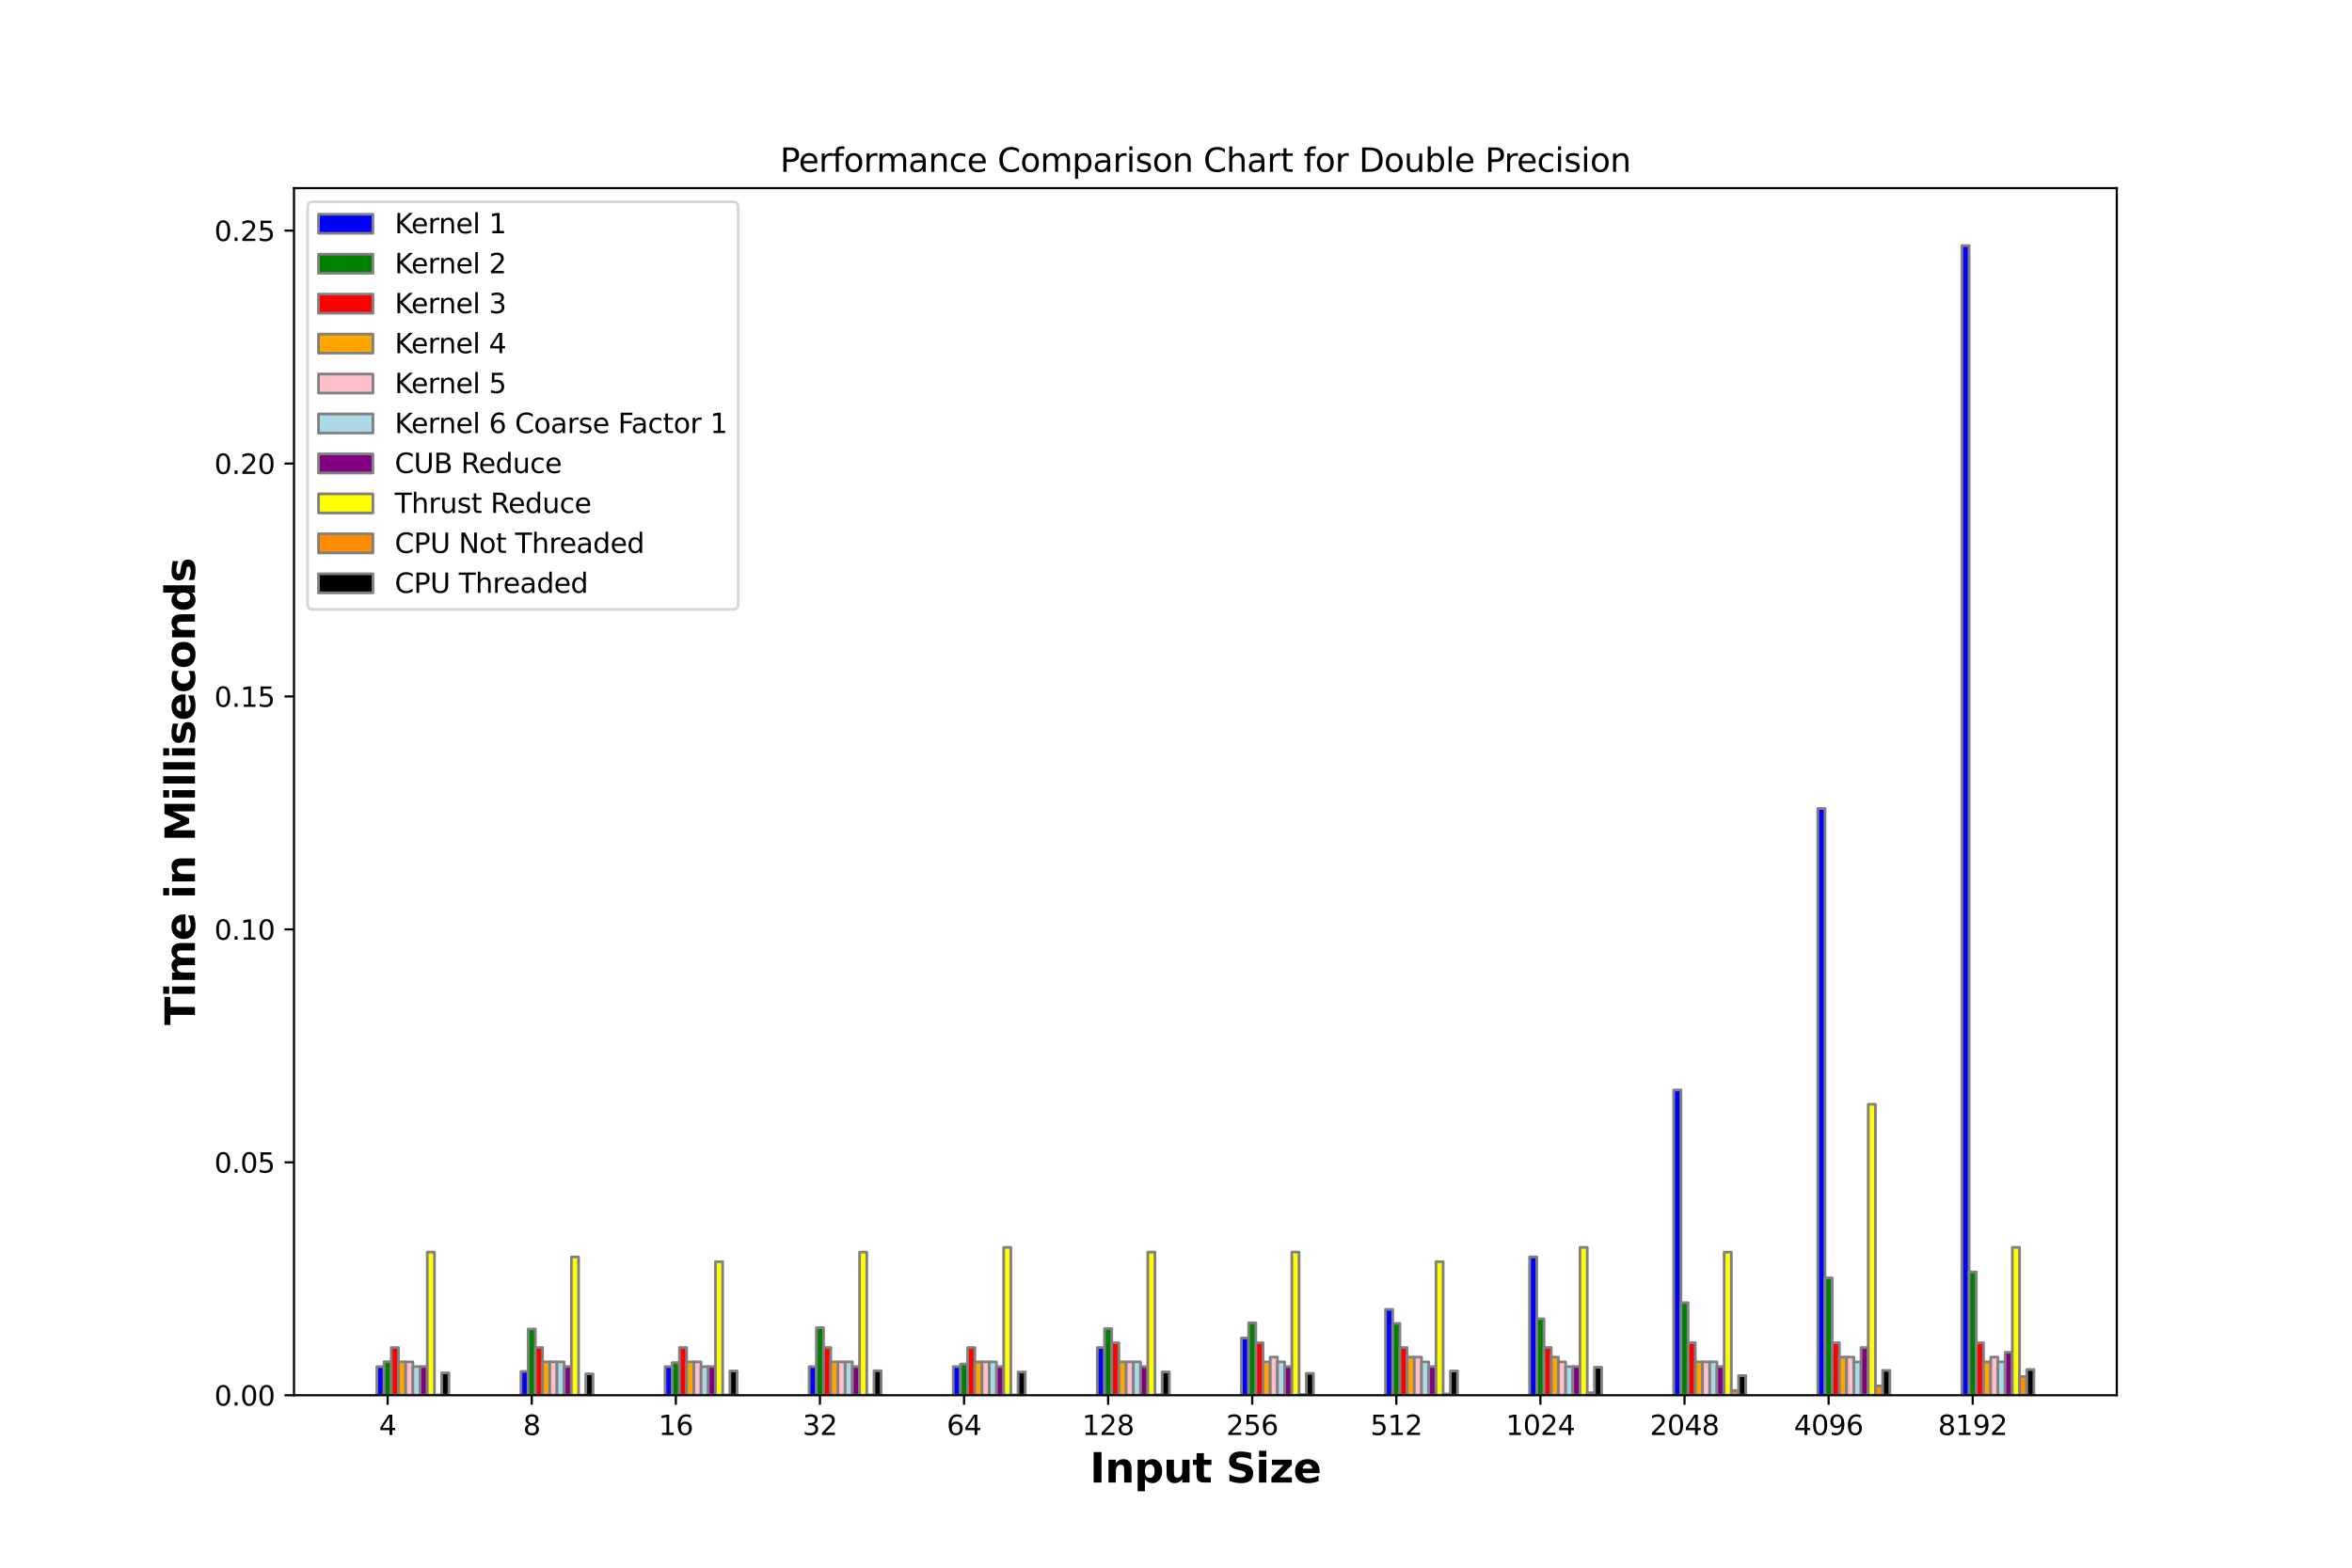<?xml version="1.0" encoding="utf-8" standalone="no"?>
<!DOCTYPE svg PUBLIC "-//W3C//DTD SVG 1.1//EN"
  "http://www.w3.org/Graphics/SVG/1.1/DTD/svg11.dtd">
<svg xmlns:xlink="http://www.w3.org/1999/xlink" width="864pt" height="576pt" viewBox="0 0 864 576" xmlns="http://www.w3.org/2000/svg" version="1.1">
 <defs>
  <style type="text/css">*{stroke-linejoin: round; stroke-linecap: butt}</style>
 </defs>
 <g id="figure_1">
  <g id="patch_1">
   <path d="M 0 576 
L 864 576 
L 864 0 
L 0 0 
z
" style="fill: #ffffff"/>
  </g>
  <g id="axes_1">
   <g id="patch_2">
    <path d="M 108 512.64 
L 777.6 512.64 
L 777.6 69.12 
L 108 69.12 
z
" style="fill: #ffffff"/>
   </g>
   <g id="patch_3">
    <path d="M 138.436 512.64 
L 141.083 512.64 
L 141.083 502.124 
L 138.436 502.124 
z
" clip-path="url(#p07dac1cc83)" style="fill: #0000ff; stroke: #808080; stroke-linejoin: miter"/>
   </g>
   <g id="patch_4">
    <path d="M 191.369 512.64 
L 194.016 512.64 
L 194.016 503.877 
L 191.369 503.877 
z
" clip-path="url(#p07dac1cc83)" style="fill: #0000ff; stroke: #808080; stroke-linejoin: miter"/>
   </g>
   <g id="patch_5">
    <path d="M 244.302 512.64 
L 246.949 512.64 
L 246.949 502.124 
L 244.302 502.124 
z
" clip-path="url(#p07dac1cc83)" style="fill: #0000ff; stroke: #808080; stroke-linejoin: miter"/>
   </g>
   <g id="patch_6">
    <path d="M 297.235 512.64 
L 299.881 512.64 
L 299.881 502.124 
L 297.235 502.124 
z
" clip-path="url(#p07dac1cc83)" style="fill: #0000ff; stroke: #808080; stroke-linejoin: miter"/>
   </g>
   <g id="patch_7">
    <path d="M 350.168 512.64 
L 352.814 512.64 
L 352.814 502.124 
L 350.168 502.124 
z
" clip-path="url(#p07dac1cc83)" style="fill: #0000ff; stroke: #808080; stroke-linejoin: miter"/>
   </g>
   <g id="patch_8">
    <path d="M 403.1 512.64 
L 405.747 512.64 
L 405.747 495.113 
L 403.1 495.113 
z
" clip-path="url(#p07dac1cc83)" style="fill: #0000ff; stroke: #808080; stroke-linejoin: miter"/>
   </g>
   <g id="patch_9">
    <path d="M 456.033 512.64 
L 458.68 512.64 
L 458.68 491.608 
L 456.033 491.608 
z
" clip-path="url(#p07dac1cc83)" style="fill: #0000ff; stroke: #808080; stroke-linejoin: miter"/>
   </g>
   <g id="patch_10">
    <path d="M 508.966 512.64 
L 511.613 512.64 
L 511.613 481.091 
L 508.966 481.091 
z
" clip-path="url(#p07dac1cc83)" style="fill: #0000ff; stroke: #808080; stroke-linejoin: miter"/>
   </g>
   <g id="patch_11">
    <path d="M 561.899 512.64 
L 564.545 512.64 
L 564.545 461.812 
L 561.899 461.812 
z
" clip-path="url(#p07dac1cc83)" style="fill: #0000ff; stroke: #808080; stroke-linejoin: miter"/>
   </g>
   <g id="patch_12">
    <path d="M 614.832 512.64 
L 617.478 512.64 
L 617.478 400.467 
L 614.832 400.467 
z
" clip-path="url(#p07dac1cc83)" style="fill: #0000ff; stroke: #808080; stroke-linejoin: miter"/>
   </g>
   <g id="patch_13">
    <path d="M 667.764 512.64 
L 670.411 512.64 
L 670.411 297.058 
L 667.764 297.058 
z
" clip-path="url(#p07dac1cc83)" style="fill: #0000ff; stroke: #808080; stroke-linejoin: miter"/>
   </g>
   <g id="patch_14">
    <path d="M 720.697 512.64 
L 723.344 512.64 
L 723.344 90.24 
L 720.697 90.24 
z
" clip-path="url(#p07dac1cc83)" style="fill: #0000ff; stroke: #808080; stroke-linejoin: miter"/>
   </g>
   <g id="patch_15">
    <path d="M 141.083 512.64 
L 143.73 512.64 
L 143.73 500.316 
L 141.083 500.316 
z
" clip-path="url(#p07dac1cc83)" style="fill: #008000; stroke: #808080; stroke-linejoin: miter"/>
   </g>
   <g id="patch_16">
    <path d="M 194.016 512.64 
L 196.662 512.64 
L 196.662 488.321 
L 194.016 488.321 
z
" clip-path="url(#p07dac1cc83)" style="fill: #008000; stroke: #808080; stroke-linejoin: miter"/>
   </g>
   <g id="patch_17">
    <path d="M 246.949 512.64 
L 249.595 512.64 
L 249.595 500.645 
L 246.949 500.645 
z
" clip-path="url(#p07dac1cc83)" style="fill: #008000; stroke: #808080; stroke-linejoin: miter"/>
   </g>
   <g id="patch_18">
    <path d="M 299.881 512.64 
L 302.528 512.64 
L 302.528 487.828 
L 299.881 487.828 
z
" clip-path="url(#p07dac1cc83)" style="fill: #008000; stroke: #808080; stroke-linejoin: miter"/>
   </g>
   <g id="patch_19">
    <path d="M 352.814 512.64 
L 355.461 512.64 
L 355.461 501.193 
L 352.814 501.193 
z
" clip-path="url(#p07dac1cc83)" style="fill: #008000; stroke: #808080; stroke-linejoin: miter"/>
   </g>
   <g id="patch_20">
    <path d="M 405.747 512.64 
L 408.394 512.64 
L 408.394 488.157 
L 405.747 488.157 
z
" clip-path="url(#p07dac1cc83)" style="fill: #008000; stroke: #808080; stroke-linejoin: miter"/>
   </g>
   <g id="patch_21">
    <path d="M 458.68 512.64 
L 461.326 512.64 
L 461.326 486.021 
L 458.68 486.021 
z
" clip-path="url(#p07dac1cc83)" style="fill: #008000; stroke: #808080; stroke-linejoin: miter"/>
   </g>
   <g id="patch_22">
    <path d="M 511.613 512.64 
L 514.259 512.64 
L 514.259 486.24 
L 511.613 486.24 
z
" clip-path="url(#p07dac1cc83)" style="fill: #008000; stroke: #808080; stroke-linejoin: miter"/>
   </g>
   <g id="patch_23">
    <path d="M 564.545 512.64 
L 567.192 512.64 
L 567.192 484.542 
L 564.545 484.542 
z
" clip-path="url(#p07dac1cc83)" style="fill: #008000; stroke: #808080; stroke-linejoin: miter"/>
   </g>
   <g id="patch_24">
    <path d="M 617.478 512.64 
L 620.125 512.64 
L 620.125 478.627 
L 617.478 478.627 
z
" clip-path="url(#p07dac1cc83)" style="fill: #008000; stroke: #808080; stroke-linejoin: miter"/>
   </g>
   <g id="patch_25">
    <path d="M 670.411 512.64 
L 673.058 512.64 
L 673.058 469.535 
L 670.411 469.535 
z
" clip-path="url(#p07dac1cc83)" style="fill: #008000; stroke: #808080; stroke-linejoin: miter"/>
   </g>
   <g id="patch_26">
    <path d="M 723.344 512.64 
L 725.991 512.64 
L 725.991 467.344 
L 723.344 467.344 
z
" clip-path="url(#p07dac1cc83)" style="fill: #008000; stroke: #808080; stroke-linejoin: miter"/>
   </g>
   <g id="patch_27">
    <path d="M 143.73 512.64 
L 146.376 512.64 
L 146.376 495.113 
L 143.73 495.113 
z
" clip-path="url(#p07dac1cc83)" style="fill: #ff0000; stroke: #808080; stroke-linejoin: miter"/>
   </g>
   <g id="patch_28">
    <path d="M 196.662 512.64 
L 199.309 512.64 
L 199.309 495.113 
L 196.662 495.113 
z
" clip-path="url(#p07dac1cc83)" style="fill: #ff0000; stroke: #808080; stroke-linejoin: miter"/>
   </g>
   <g id="patch_29">
    <path d="M 249.595 512.64 
L 252.242 512.64 
L 252.242 495.113 
L 249.595 495.113 
z
" clip-path="url(#p07dac1cc83)" style="fill: #ff0000; stroke: #808080; stroke-linejoin: miter"/>
   </g>
   <g id="patch_30">
    <path d="M 302.528 512.64 
L 305.175 512.64 
L 305.175 495.113 
L 302.528 495.113 
z
" clip-path="url(#p07dac1cc83)" style="fill: #ff0000; stroke: #808080; stroke-linejoin: miter"/>
   </g>
   <g id="patch_31">
    <path d="M 355.461 512.64 
L 358.108 512.64 
L 358.108 495.113 
L 355.461 495.113 
z
" clip-path="url(#p07dac1cc83)" style="fill: #ff0000; stroke: #808080; stroke-linejoin: miter"/>
   </g>
   <g id="patch_32">
    <path d="M 408.394 512.64 
L 411.04 512.64 
L 411.04 493.36 
L 408.394 493.36 
z
" clip-path="url(#p07dac1cc83)" style="fill: #ff0000; stroke: #808080; stroke-linejoin: miter"/>
   </g>
   <g id="patch_33">
    <path d="M 461.326 512.64 
L 463.973 512.64 
L 463.973 493.36 
L 461.326 493.36 
z
" clip-path="url(#p07dac1cc83)" style="fill: #ff0000; stroke: #808080; stroke-linejoin: miter"/>
   </g>
   <g id="patch_34">
    <path d="M 514.259 512.64 
L 516.906 512.64 
L 516.906 495.113 
L 514.259 495.113 
z
" clip-path="url(#p07dac1cc83)" style="fill: #ff0000; stroke: #808080; stroke-linejoin: miter"/>
   </g>
   <g id="patch_35">
    <path d="M 567.192 512.64 
L 569.839 512.64 
L 569.839 495.113 
L 567.192 495.113 
z
" clip-path="url(#p07dac1cc83)" style="fill: #ff0000; stroke: #808080; stroke-linejoin: miter"/>
   </g>
   <g id="patch_36">
    <path d="M 620.125 512.64 
L 622.772 512.64 
L 622.772 493.36 
L 620.125 493.36 
z
" clip-path="url(#p07dac1cc83)" style="fill: #ff0000; stroke: #808080; stroke-linejoin: miter"/>
   </g>
   <g id="patch_37">
    <path d="M 673.058 512.64 
L 675.704 512.64 
L 675.704 493.36 
L 673.058 493.36 
z
" clip-path="url(#p07dac1cc83)" style="fill: #ff0000; stroke: #808080; stroke-linejoin: miter"/>
   </g>
   <g id="patch_38">
    <path d="M 725.991 512.64 
L 728.637 512.64 
L 728.637 493.36 
L 725.991 493.36 
z
" clip-path="url(#p07dac1cc83)" style="fill: #ff0000; stroke: #808080; stroke-linejoin: miter"/>
   </g>
   <g id="patch_39">
    <path d="M 146.376 512.64 
L 149.023 512.64 
L 149.023 500.371 
L 146.376 500.371 
z
" clip-path="url(#p07dac1cc83)" style="fill: #ffa500; stroke: #808080; stroke-linejoin: miter"/>
   </g>
   <g id="patch_40">
    <path d="M 199.309 512.64 
L 201.956 512.64 
L 201.956 500.371 
L 199.309 500.371 
z
" clip-path="url(#p07dac1cc83)" style="fill: #ffa500; stroke: #808080; stroke-linejoin: miter"/>
   </g>
   <g id="patch_41">
    <path d="M 252.242 512.64 
L 254.889 512.64 
L 254.889 500.371 
L 252.242 500.371 
z
" clip-path="url(#p07dac1cc83)" style="fill: #ffa500; stroke: #808080; stroke-linejoin: miter"/>
   </g>
   <g id="patch_42">
    <path d="M 305.175 512.64 
L 307.821 512.64 
L 307.821 500.371 
L 305.175 500.371 
z
" clip-path="url(#p07dac1cc83)" style="fill: #ffa500; stroke: #808080; stroke-linejoin: miter"/>
   </g>
   <g id="patch_43">
    <path d="M 358.108 512.64 
L 360.754 512.64 
L 360.754 500.371 
L 358.108 500.371 
z
" clip-path="url(#p07dac1cc83)" style="fill: #ffa500; stroke: #808080; stroke-linejoin: miter"/>
   </g>
   <g id="patch_44">
    <path d="M 411.04 512.64 
L 413.687 512.64 
L 413.687 500.371 
L 411.04 500.371 
z
" clip-path="url(#p07dac1cc83)" style="fill: #ffa500; stroke: #808080; stroke-linejoin: miter"/>
   </g>
   <g id="patch_45">
    <path d="M 463.973 512.64 
L 466.62 512.64 
L 466.62 500.371 
L 463.973 500.371 
z
" clip-path="url(#p07dac1cc83)" style="fill: #ffa500; stroke: #808080; stroke-linejoin: miter"/>
   </g>
   <g id="patch_46">
    <path d="M 516.906 512.64 
L 519.553 512.64 
L 519.553 498.618 
L 516.906 498.618 
z
" clip-path="url(#p07dac1cc83)" style="fill: #ffa500; stroke: #808080; stroke-linejoin: miter"/>
   </g>
   <g id="patch_47">
    <path d="M 569.839 512.64 
L 572.485 512.64 
L 572.485 498.618 
L 569.839 498.618 
z
" clip-path="url(#p07dac1cc83)" style="fill: #ffa500; stroke: #808080; stroke-linejoin: miter"/>
   </g>
   <g id="patch_48">
    <path d="M 622.772 512.64 
L 625.418 512.64 
L 625.418 500.371 
L 622.772 500.371 
z
" clip-path="url(#p07dac1cc83)" style="fill: #ffa500; stroke: #808080; stroke-linejoin: miter"/>
   </g>
   <g id="patch_49">
    <path d="M 675.704 512.64 
L 678.351 512.64 
L 678.351 498.618 
L 675.704 498.618 
z
" clip-path="url(#p07dac1cc83)" style="fill: #ffa500; stroke: #808080; stroke-linejoin: miter"/>
   </g>
   <g id="patch_50">
    <path d="M 728.637 512.64 
L 731.284 512.64 
L 731.284 500.371 
L 728.637 500.371 
z
" clip-path="url(#p07dac1cc83)" style="fill: #ffa500; stroke: #808080; stroke-linejoin: miter"/>
   </g>
   <g id="patch_51">
    <path d="M 149.023 512.64 
L 151.67 512.64 
L 151.67 500.371 
L 149.023 500.371 
z
" clip-path="url(#p07dac1cc83)" style="fill: #ffc0cb; stroke: #808080; stroke-linejoin: miter"/>
   </g>
   <g id="patch_52">
    <path d="M 201.956 512.64 
L 204.602 512.64 
L 204.602 500.371 
L 201.956 500.371 
z
" clip-path="url(#p07dac1cc83)" style="fill: #ffc0cb; stroke: #808080; stroke-linejoin: miter"/>
   </g>
   <g id="patch_53">
    <path d="M 254.889 512.64 
L 257.535 512.64 
L 257.535 500.371 
L 254.889 500.371 
z
" clip-path="url(#p07dac1cc83)" style="fill: #ffc0cb; stroke: #808080; stroke-linejoin: miter"/>
   </g>
   <g id="patch_54">
    <path d="M 307.821 512.64 
L 310.468 512.64 
L 310.468 500.371 
L 307.821 500.371 
z
" clip-path="url(#p07dac1cc83)" style="fill: #ffc0cb; stroke: #808080; stroke-linejoin: miter"/>
   </g>
   <g id="patch_55">
    <path d="M 360.754 512.64 
L 363.401 512.64 
L 363.401 500.371 
L 360.754 500.371 
z
" clip-path="url(#p07dac1cc83)" style="fill: #ffc0cb; stroke: #808080; stroke-linejoin: miter"/>
   </g>
   <g id="patch_56">
    <path d="M 413.687 512.64 
L 416.334 512.64 
L 416.334 500.371 
L 413.687 500.371 
z
" clip-path="url(#p07dac1cc83)" style="fill: #ffc0cb; stroke: #808080; stroke-linejoin: miter"/>
   </g>
   <g id="patch_57">
    <path d="M 466.62 512.64 
L 469.266 512.64 
L 469.266 498.618 
L 466.62 498.618 
z
" clip-path="url(#p07dac1cc83)" style="fill: #ffc0cb; stroke: #808080; stroke-linejoin: miter"/>
   </g>
   <g id="patch_58">
    <path d="M 519.553 512.64 
L 522.199 512.64 
L 522.199 498.618 
L 519.553 498.618 
z
" clip-path="url(#p07dac1cc83)" style="fill: #ffc0cb; stroke: #808080; stroke-linejoin: miter"/>
   </g>
   <g id="patch_59">
    <path d="M 572.485 512.64 
L 575.132 512.64 
L 575.132 500.371 
L 572.485 500.371 
z
" clip-path="url(#p07dac1cc83)" style="fill: #ffc0cb; stroke: #808080; stroke-linejoin: miter"/>
   </g>
   <g id="patch_60">
    <path d="M 625.418 512.64 
L 628.065 512.64 
L 628.065 500.371 
L 625.418 500.371 
z
" clip-path="url(#p07dac1cc83)" style="fill: #ffc0cb; stroke: #808080; stroke-linejoin: miter"/>
   </g>
   <g id="patch_61">
    <path d="M 678.351 512.64 
L 680.998 512.64 
L 680.998 498.618 
L 678.351 498.618 
z
" clip-path="url(#p07dac1cc83)" style="fill: #ffc0cb; stroke: #808080; stroke-linejoin: miter"/>
   </g>
   <g id="patch_62">
    <path d="M 731.284 512.64 
L 733.93 512.64 
L 733.93 498.618 
L 731.284 498.618 
z
" clip-path="url(#p07dac1cc83)" style="fill: #ffc0cb; stroke: #808080; stroke-linejoin: miter"/>
   </g>
   <g id="patch_63">
    <path d="M 151.67 512.64 
L 154.316 512.64 
L 154.316 502.124 
L 151.67 502.124 
z
" clip-path="url(#p07dac1cc83)" style="fill: #add8e6; stroke: #808080; stroke-linejoin: miter"/>
   </g>
   <g id="patch_64">
    <path d="M 204.602 512.64 
L 207.249 512.64 
L 207.249 500.371 
L 204.602 500.371 
z
" clip-path="url(#p07dac1cc83)" style="fill: #add8e6; stroke: #808080; stroke-linejoin: miter"/>
   </g>
   <g id="patch_65">
    <path d="M 257.535 512.64 
L 260.182 512.64 
L 260.182 502.124 
L 257.535 502.124 
z
" clip-path="url(#p07dac1cc83)" style="fill: #add8e6; stroke: #808080; stroke-linejoin: miter"/>
   </g>
   <g id="patch_66">
    <path d="M 310.468 512.64 
L 313.115 512.64 
L 313.115 500.371 
L 310.468 500.371 
z
" clip-path="url(#p07dac1cc83)" style="fill: #add8e6; stroke: #808080; stroke-linejoin: miter"/>
   </g>
   <g id="patch_67">
    <path d="M 363.401 512.64 
L 366.047 512.64 
L 366.047 500.371 
L 363.401 500.371 
z
" clip-path="url(#p07dac1cc83)" style="fill: #add8e6; stroke: #808080; stroke-linejoin: miter"/>
   </g>
   <g id="patch_68">
    <path d="M 416.334 512.64 
L 418.98 512.64 
L 418.98 500.371 
L 416.334 500.371 
z
" clip-path="url(#p07dac1cc83)" style="fill: #add8e6; stroke: #808080; stroke-linejoin: miter"/>
   </g>
   <g id="patch_69">
    <path d="M 469.266 512.64 
L 471.913 512.64 
L 471.913 500.371 
L 469.266 500.371 
z
" clip-path="url(#p07dac1cc83)" style="fill: #add8e6; stroke: #808080; stroke-linejoin: miter"/>
   </g>
   <g id="patch_70">
    <path d="M 522.199 512.64 
L 524.846 512.64 
L 524.846 500.371 
L 522.199 500.371 
z
" clip-path="url(#p07dac1cc83)" style="fill: #add8e6; stroke: #808080; stroke-linejoin: miter"/>
   </g>
   <g id="patch_71">
    <path d="M 575.132 512.64 
L 577.779 512.64 
L 577.779 502.124 
L 575.132 502.124 
z
" clip-path="url(#p07dac1cc83)" style="fill: #add8e6; stroke: #808080; stroke-linejoin: miter"/>
   </g>
   <g id="patch_72">
    <path d="M 628.065 512.64 
L 630.711 512.64 
L 630.711 500.371 
L 628.065 500.371 
z
" clip-path="url(#p07dac1cc83)" style="fill: #add8e6; stroke: #808080; stroke-linejoin: miter"/>
   </g>
   <g id="patch_73">
    <path d="M 680.998 512.64 
L 683.644 512.64 
L 683.644 500.371 
L 680.998 500.371 
z
" clip-path="url(#p07dac1cc83)" style="fill: #add8e6; stroke: #808080; stroke-linejoin: miter"/>
   </g>
   <g id="patch_74">
    <path d="M 733.93 512.64 
L 736.577 512.64 
L 736.577 500.371 
L 733.93 500.371 
z
" clip-path="url(#p07dac1cc83)" style="fill: #add8e6; stroke: #808080; stroke-linejoin: miter"/>
   </g>
   <g id="patch_75">
    <path d="M 154.316 512.64 
L 156.963 512.64 
L 156.963 502.124 
L 154.316 502.124 
z
" clip-path="url(#p07dac1cc83)" style="fill: #800080; stroke: #808080; stroke-linejoin: miter"/>
   </g>
   <g id="patch_76">
    <path d="M 207.249 512.64 
L 209.896 512.64 
L 209.896 502.124 
L 207.249 502.124 
z
" clip-path="url(#p07dac1cc83)" style="fill: #800080; stroke: #808080; stroke-linejoin: miter"/>
   </g>
   <g id="patch_77">
    <path d="M 260.182 512.64 
L 262.828 512.64 
L 262.828 502.124 
L 260.182 502.124 
z
" clip-path="url(#p07dac1cc83)" style="fill: #800080; stroke: #808080; stroke-linejoin: miter"/>
   </g>
   <g id="patch_78">
    <path d="M 313.115 512.64 
L 315.761 512.64 
L 315.761 502.124 
L 313.115 502.124 
z
" clip-path="url(#p07dac1cc83)" style="fill: #800080; stroke: #808080; stroke-linejoin: miter"/>
   </g>
   <g id="patch_79">
    <path d="M 366.047 512.64 
L 368.694 512.64 
L 368.694 502.124 
L 366.047 502.124 
z
" clip-path="url(#p07dac1cc83)" style="fill: #800080; stroke: #808080; stroke-linejoin: miter"/>
   </g>
   <g id="patch_80">
    <path d="M 418.98 512.64 
L 421.627 512.64 
L 421.627 502.124 
L 418.98 502.124 
z
" clip-path="url(#p07dac1cc83)" style="fill: #800080; stroke: #808080; stroke-linejoin: miter"/>
   </g>
   <g id="patch_81">
    <path d="M 471.913 512.64 
L 474.56 512.64 
L 474.56 502.124 
L 471.913 502.124 
z
" clip-path="url(#p07dac1cc83)" style="fill: #800080; stroke: #808080; stroke-linejoin: miter"/>
   </g>
   <g id="patch_82">
    <path d="M 524.846 512.64 
L 527.492 512.64 
L 527.492 502.124 
L 524.846 502.124 
z
" clip-path="url(#p07dac1cc83)" style="fill: #800080; stroke: #808080; stroke-linejoin: miter"/>
   </g>
   <g id="patch_83">
    <path d="M 577.779 512.64 
L 580.425 512.64 
L 580.425 502.124 
L 577.779 502.124 
z
" clip-path="url(#p07dac1cc83)" style="fill: #800080; stroke: #808080; stroke-linejoin: miter"/>
   </g>
   <g id="patch_84">
    <path d="M 630.711 512.64 
L 633.358 512.64 
L 633.358 502.124 
L 630.711 502.124 
z
" clip-path="url(#p07dac1cc83)" style="fill: #800080; stroke: #808080; stroke-linejoin: miter"/>
   </g>
   <g id="patch_85">
    <path d="M 683.644 512.64 
L 686.291 512.64 
L 686.291 495.113 
L 683.644 495.113 
z
" clip-path="url(#p07dac1cc83)" style="fill: #800080; stroke: #808080; stroke-linejoin: miter"/>
   </g>
   <g id="patch_86">
    <path d="M 736.577 512.64 
L 739.224 512.64 
L 739.224 496.866 
L 736.577 496.866 
z
" clip-path="url(#p07dac1cc83)" style="fill: #800080; stroke: #808080; stroke-linejoin: miter"/>
   </g>
   <g id="patch_87">
    <path d="M 156.963 512.64 
L 159.609 512.64 
L 159.609 460.059 
L 156.963 460.059 
z
" clip-path="url(#p07dac1cc83)" style="fill: #ffff00; stroke: #808080; stroke-linejoin: miter"/>
   </g>
   <g id="patch_88">
    <path d="M 209.896 512.64 
L 212.542 512.64 
L 212.542 461.812 
L 209.896 461.812 
z
" clip-path="url(#p07dac1cc83)" style="fill: #ffff00; stroke: #808080; stroke-linejoin: miter"/>
   </g>
   <g id="patch_89">
    <path d="M 262.828 512.64 
L 265.475 512.64 
L 265.475 463.564 
L 262.828 463.564 
z
" clip-path="url(#p07dac1cc83)" style="fill: #ffff00; stroke: #808080; stroke-linejoin: miter"/>
   </g>
   <g id="patch_90">
    <path d="M 315.761 512.64 
L 318.408 512.64 
L 318.408 460.059 
L 315.761 460.059 
z
" clip-path="url(#p07dac1cc83)" style="fill: #ffff00; stroke: #808080; stroke-linejoin: miter"/>
   </g>
   <g id="patch_91">
    <path d="M 368.694 512.64 
L 371.341 512.64 
L 371.341 458.306 
L 368.694 458.306 
z
" clip-path="url(#p07dac1cc83)" style="fill: #ffff00; stroke: #808080; stroke-linejoin: miter"/>
   </g>
   <g id="patch_92">
    <path d="M 421.627 512.64 
L 424.274 512.64 
L 424.274 460.059 
L 421.627 460.059 
z
" clip-path="url(#p07dac1cc83)" style="fill: #ffff00; stroke: #808080; stroke-linejoin: miter"/>
   </g>
   <g id="patch_93">
    <path d="M 474.56 512.64 
L 477.206 512.64 
L 477.206 460.059 
L 474.56 460.059 
z
" clip-path="url(#p07dac1cc83)" style="fill: #ffff00; stroke: #808080; stroke-linejoin: miter"/>
   </g>
   <g id="patch_94">
    <path d="M 527.492 512.64 
L 530.139 512.64 
L 530.139 463.564 
L 527.492 463.564 
z
" clip-path="url(#p07dac1cc83)" style="fill: #ffff00; stroke: #808080; stroke-linejoin: miter"/>
   </g>
   <g id="patch_95">
    <path d="M 580.425 512.64 
L 583.072 512.64 
L 583.072 458.306 
L 580.425 458.306 
z
" clip-path="url(#p07dac1cc83)" style="fill: #ffff00; stroke: #808080; stroke-linejoin: miter"/>
   </g>
   <g id="patch_96">
    <path d="M 633.358 512.64 
L 636.005 512.64 
L 636.005 460.059 
L 633.358 460.059 
z
" clip-path="url(#p07dac1cc83)" style="fill: #ffff00; stroke: #808080; stroke-linejoin: miter"/>
   </g>
   <g id="patch_97">
    <path d="M 686.291 512.64 
L 688.938 512.64 
L 688.938 405.725 
L 686.291 405.725 
z
" clip-path="url(#p07dac1cc83)" style="fill: #ffff00; stroke: #808080; stroke-linejoin: miter"/>
   </g>
   <g id="patch_98">
    <path d="M 739.224 512.64 
L 741.87 512.64 
L 741.87 458.306 
L 739.224 458.306 
z
" clip-path="url(#p07dac1cc83)" style="fill: #ffff00; stroke: #808080; stroke-linejoin: miter"/>
   </g>
   <g id="patch_99">
    <path d="M 159.609 512.64 
L 162.256 512.64 
L 162.256 512.572 
L 159.609 512.572 
z
" clip-path="url(#p07dac1cc83)" style="fill: #ff8c00; stroke: #808080; stroke-linejoin: miter"/>
   </g>
   <g id="patch_100">
    <path d="M 212.542 512.64 
L 215.189 512.64 
L 215.189 512.59 
L 212.542 512.59 
z
" clip-path="url(#p07dac1cc83)" style="fill: #ff8c00; stroke: #808080; stroke-linejoin: miter"/>
   </g>
   <g id="patch_101">
    <path d="M 265.475 512.64 
L 268.122 512.64 
L 268.122 512.539 
L 265.475 512.539 
z
" clip-path="url(#p07dac1cc83)" style="fill: #ff8c00; stroke: #808080; stroke-linejoin: miter"/>
   </g>
   <g id="patch_102">
    <path d="M 318.408 512.64 
L 321.055 512.64 
L 321.055 512.539 
L 318.408 512.539 
z
" clip-path="url(#p07dac1cc83)" style="fill: #ff8c00; stroke: #808080; stroke-linejoin: miter"/>
   </g>
   <g id="patch_103">
    <path d="M 371.341 512.64 
L 373.987 512.64 
L 373.987 512.539 
L 371.341 512.539 
z
" clip-path="url(#p07dac1cc83)" style="fill: #ff8c00; stroke: #808080; stroke-linejoin: miter"/>
   </g>
   <g id="patch_104">
    <path d="M 424.274 512.64 
L 426.92 512.64 
L 426.92 512.469 
L 424.274 512.469 
z
" clip-path="url(#p07dac1cc83)" style="fill: #ff8c00; stroke: #808080; stroke-linejoin: miter"/>
   </g>
   <g id="patch_105">
    <path d="M 477.206 512.64 
L 479.853 512.64 
L 479.853 512.383 
L 477.206 512.383 
z
" clip-path="url(#p07dac1cc83)" style="fill: #ff8c00; stroke: #808080; stroke-linejoin: miter"/>
   </g>
   <g id="patch_106">
    <path d="M 530.139 512.64 
L 532.786 512.64 
L 532.786 512.176 
L 530.139 512.176 
z
" clip-path="url(#p07dac1cc83)" style="fill: #ff8c00; stroke: #808080; stroke-linejoin: miter"/>
   </g>
   <g id="patch_107">
    <path d="M 583.072 512.64 
L 585.719 512.64 
L 585.719 511.731 
L 583.072 511.731 
z
" clip-path="url(#p07dac1cc83)" style="fill: #ff8c00; stroke: #808080; stroke-linejoin: miter"/>
   </g>
   <g id="patch_108">
    <path d="M 636.005 512.64 
L 638.651 512.64 
L 638.651 510.908 
L 636.005 510.908 
z
" clip-path="url(#p07dac1cc83)" style="fill: #ff8c00; stroke: #808080; stroke-linejoin: miter"/>
   </g>
   <g id="patch_109">
    <path d="M 688.938 512.64 
L 691.584 512.64 
L 691.584 509.193 
L 688.938 509.193 
z
" clip-path="url(#p07dac1cc83)" style="fill: #ff8c00; stroke: #808080; stroke-linejoin: miter"/>
   </g>
   <g id="patch_110">
    <path d="M 741.87 512.64 
L 744.517 512.64 
L 744.517 505.799 
L 741.87 505.799 
z
" clip-path="url(#p07dac1cc83)" style="fill: #ff8c00; stroke: #808080; stroke-linejoin: miter"/>
   </g>
   <g id="patch_111">
    <path d="M 162.256 512.64 
L 164.903 512.64 
L 164.903 504.426 
L 162.256 504.426 
z
" clip-path="url(#p07dac1cc83)" style="stroke: #808080; stroke-linejoin: miter"/>
   </g>
   <g id="patch_112">
    <path d="M 215.189 512.64 
L 217.836 512.64 
L 217.836 504.787 
L 215.189 504.787 
z
" clip-path="url(#p07dac1cc83)" style="stroke: #808080; stroke-linejoin: miter"/>
   </g>
   <g id="patch_113">
    <path d="M 268.122 512.64 
L 270.768 512.64 
L 270.768 503.705 
L 268.122 503.705 
z
" clip-path="url(#p07dac1cc83)" style="stroke: #808080; stroke-linejoin: miter"/>
   </g>
   <g id="patch_114">
    <path d="M 321.055 512.64 
L 323.701 512.64 
L 323.701 503.637 
L 321.055 503.637 
z
" clip-path="url(#p07dac1cc83)" style="stroke: #808080; stroke-linejoin: miter"/>
   </g>
   <g id="patch_115">
    <path d="M 373.987 512.64 
L 376.634 512.64 
L 376.634 504.118 
L 373.987 504.118 
z
" clip-path="url(#p07dac1cc83)" style="stroke: #808080; stroke-linejoin: miter"/>
   </g>
   <g id="patch_116">
    <path d="M 426.92 512.64 
L 429.567 512.64 
L 429.567 504.065 
L 426.92 504.065 
z
" clip-path="url(#p07dac1cc83)" style="stroke: #808080; stroke-linejoin: miter"/>
   </g>
   <g id="patch_117">
    <path d="M 479.853 512.64 
L 482.5 512.64 
L 482.5 504.614 
L 479.853 504.614 
z
" clip-path="url(#p07dac1cc83)" style="stroke: #808080; stroke-linejoin: miter"/>
   </g>
   <g id="patch_118">
    <path d="M 532.786 512.64 
L 535.432 512.64 
L 535.432 503.724 
L 532.786 503.724 
z
" clip-path="url(#p07dac1cc83)" style="stroke: #808080; stroke-linejoin: miter"/>
   </g>
   <g id="patch_119">
    <path d="M 585.719 512.64 
L 588.365 512.64 
L 588.365 502.351 
L 585.719 502.351 
z
" clip-path="url(#p07dac1cc83)" style="stroke: #808080; stroke-linejoin: miter"/>
   </g>
   <g id="patch_120">
    <path d="M 638.651 512.64 
L 641.298 512.64 
L 641.298 505.42 
L 638.651 505.42 
z
" clip-path="url(#p07dac1cc83)" style="stroke: #808080; stroke-linejoin: miter"/>
   </g>
   <g id="patch_121">
    <path d="M 691.584 512.64 
L 694.231 512.64 
L 694.231 503.5 
L 691.584 503.5 
z
" clip-path="url(#p07dac1cc83)" style="stroke: #808080; stroke-linejoin: miter"/>
   </g>
   <g id="patch_122">
    <path d="M 744.517 512.64 
L 747.164 512.64 
L 747.164 503.19 
L 744.517 503.19 
z
" clip-path="url(#p07dac1cc83)" style="stroke: #808080; stroke-linejoin: miter"/>
   </g>
   <g id="matplotlib.axis_1">
    <g id="xtick_1">
     <g id="line2d_1">
      <defs>
       <path id="m7e10f1d179" d="M 0 0 
L 0 3.5 
" style="stroke: #000000; stroke-width: 0.8"/>
      </defs>
      <g>
       <use xlink:href="#m7e10f1d179" x="142.406" y="512.64" style="stroke: #000000; stroke-width: 0.8"/>
      </g>
     </g>
     <g id="text_1">
      <!-- 4 -->
      <g transform="translate(139.225 527.238)scale(0.1 -0.1)">
       <defs>
        <path id="DejaVuSans-34" d="M 2419 4116 
L 825 1625 
L 2419 1625 
L 2419 4116 
z
M 2253 4666 
L 3047 4666 
L 3047 1625 
L 3713 1625 
L 3713 1100 
L 3047 1100 
L 3047 0 
L 2419 0 
L 2419 1100 
L 313 1100 
L 313 1709 
L 2253 4666 
z
" transform="scale(0.016)"/>
       </defs>
       <use xlink:href="#DejaVuSans-34"/>
      </g>
     </g>
    </g>
    <g id="xtick_2">
     <g id="line2d_2">
      <g>
       <use xlink:href="#m7e10f1d179" x="195.339" y="512.64" style="stroke: #000000; stroke-width: 0.8"/>
      </g>
     </g>
     <g id="text_2">
      <!-- 8 -->
      <g transform="translate(192.158 527.238)scale(0.1 -0.1)">
       <defs>
        <path id="DejaVuSans-38" d="M 2034 2216 
Q 1584 2216 1326 1975 
Q 1069 1734 1069 1313 
Q 1069 891 1326 650 
Q 1584 409 2034 409 
Q 2484 409 2743 651 
Q 3003 894 3003 1313 
Q 3003 1734 2745 1975 
Q 2488 2216 2034 2216 
z
M 1403 2484 
Q 997 2584 770 2862 
Q 544 3141 544 3541 
Q 544 4100 942 4425 
Q 1341 4750 2034 4750 
Q 2731 4750 3128 4425 
Q 3525 4100 3525 3541 
Q 3525 3141 3298 2862 
Q 3072 2584 2669 2484 
Q 3125 2378 3379 2068 
Q 3634 1759 3634 1313 
Q 3634 634 3220 271 
Q 2806 -91 2034 -91 
Q 1263 -91 848 271 
Q 434 634 434 1313 
Q 434 1759 690 2068 
Q 947 2378 1403 2484 
z
M 1172 3481 
Q 1172 3119 1398 2916 
Q 1625 2713 2034 2713 
Q 2441 2713 2670 2916 
Q 2900 3119 2900 3481 
Q 2900 3844 2670 4047 
Q 2441 4250 2034 4250 
Q 1625 4250 1398 4047 
Q 1172 3844 1172 3481 
z
" transform="scale(0.016)"/>
       </defs>
       <use xlink:href="#DejaVuSans-38"/>
      </g>
     </g>
    </g>
    <g id="xtick_3">
     <g id="line2d_3">
      <g>
       <use xlink:href="#m7e10f1d179" x="248.272" y="512.64" style="stroke: #000000; stroke-width: 0.8"/>
      </g>
     </g>
     <g id="text_3">
      <!-- 16 -->
      <g transform="translate(241.909 527.238)scale(0.1 -0.1)">
       <defs>
        <path id="DejaVuSans-31" d="M 794 531 
L 1825 531 
L 1825 4091 
L 703 3866 
L 703 4441 
L 1819 4666 
L 2450 4666 
L 2450 531 
L 3481 531 
L 3481 0 
L 794 0 
L 794 531 
z
" transform="scale(0.016)"/>
        <path id="DejaVuSans-36" d="M 2113 2584 
Q 1688 2584 1439 2293 
Q 1191 2003 1191 1497 
Q 1191 994 1439 701 
Q 1688 409 2113 409 
Q 2538 409 2786 701 
Q 3034 994 3034 1497 
Q 3034 2003 2786 2293 
Q 2538 2584 2113 2584 
z
M 3366 4563 
L 3366 3988 
Q 3128 4100 2886 4159 
Q 2644 4219 2406 4219 
Q 1781 4219 1451 3797 
Q 1122 3375 1075 2522 
Q 1259 2794 1537 2939 
Q 1816 3084 2150 3084 
Q 2853 3084 3261 2657 
Q 3669 2231 3669 1497 
Q 3669 778 3244 343 
Q 2819 -91 2113 -91 
Q 1303 -91 875 529 
Q 447 1150 447 2328 
Q 447 3434 972 4092 
Q 1497 4750 2381 4750 
Q 2619 4750 2861 4703 
Q 3103 4656 3366 4563 
z
" transform="scale(0.016)"/>
       </defs>
       <use xlink:href="#DejaVuSans-31"/>
       <use xlink:href="#DejaVuSans-36" x="63.623"/>
      </g>
     </g>
    </g>
    <g id="xtick_4">
     <g id="line2d_4">
      <g>
       <use xlink:href="#m7e10f1d179" x="301.205" y="512.64" style="stroke: #000000; stroke-width: 0.8"/>
      </g>
     </g>
     <g id="text_4">
      <!-- 32 -->
      <g transform="translate(294.842 527.238)scale(0.1 -0.1)">
       <defs>
        <path id="DejaVuSans-33" d="M 2597 2516 
Q 3050 2419 3304 2112 
Q 3559 1806 3559 1356 
Q 3559 666 3084 287 
Q 2609 -91 1734 -91 
Q 1441 -91 1130 -33 
Q 819 25 488 141 
L 488 750 
Q 750 597 1062 519 
Q 1375 441 1716 441 
Q 2309 441 2620 675 
Q 2931 909 2931 1356 
Q 2931 1769 2642 2001 
Q 2353 2234 1838 2234 
L 1294 2234 
L 1294 2753 
L 1863 2753 
Q 2328 2753 2575 2939 
Q 2822 3125 2822 3475 
Q 2822 3834 2567 4026 
Q 2313 4219 1838 4219 
Q 1578 4219 1281 4162 
Q 984 4106 628 3988 
L 628 4550 
Q 988 4650 1302 4700 
Q 1616 4750 1894 4750 
Q 2613 4750 3031 4423 
Q 3450 4097 3450 3541 
Q 3450 3153 3228 2886 
Q 3006 2619 2597 2516 
z
" transform="scale(0.016)"/>
        <path id="DejaVuSans-32" d="M 1228 531 
L 3431 531 
L 3431 0 
L 469 0 
L 469 531 
Q 828 903 1448 1529 
Q 2069 2156 2228 2338 
Q 2531 2678 2651 2914 
Q 2772 3150 2772 3378 
Q 2772 3750 2511 3984 
Q 2250 4219 1831 4219 
Q 1534 4219 1204 4116 
Q 875 4013 500 3803 
L 500 4441 
Q 881 4594 1212 4672 
Q 1544 4750 1819 4750 
Q 2544 4750 2975 4387 
Q 3406 4025 3406 3419 
Q 3406 3131 3298 2873 
Q 3191 2616 2906 2266 
Q 2828 2175 2409 1742 
Q 1991 1309 1228 531 
z
" transform="scale(0.016)"/>
       </defs>
       <use xlink:href="#DejaVuSans-33"/>
       <use xlink:href="#DejaVuSans-32" x="63.623"/>
      </g>
     </g>
    </g>
    <g id="xtick_5">
     <g id="line2d_5">
      <g>
       <use xlink:href="#m7e10f1d179" x="354.138" y="512.64" style="stroke: #000000; stroke-width: 0.8"/>
      </g>
     </g>
     <g id="text_5">
      <!-- 64 -->
      <g transform="translate(347.775 527.238)scale(0.1 -0.1)">
       <use xlink:href="#DejaVuSans-36"/>
       <use xlink:href="#DejaVuSans-34" x="63.623"/>
      </g>
     </g>
    </g>
    <g id="xtick_6">
     <g id="line2d_6">
      <g>
       <use xlink:href="#m7e10f1d179" x="407.07" y="512.64" style="stroke: #000000; stroke-width: 0.8"/>
      </g>
     </g>
     <g id="text_6">
      <!-- 128 -->
      <g transform="translate(397.527 527.238)scale(0.1 -0.1)">
       <use xlink:href="#DejaVuSans-31"/>
       <use xlink:href="#DejaVuSans-32" x="63.623"/>
       <use xlink:href="#DejaVuSans-38" x="127.246"/>
      </g>
     </g>
    </g>
    <g id="xtick_7">
     <g id="line2d_7">
      <g>
       <use xlink:href="#m7e10f1d179" x="460.003" y="512.64" style="stroke: #000000; stroke-width: 0.8"/>
      </g>
     </g>
     <g id="text_7">
      <!-- 256 -->
      <g transform="translate(450.459 527.238)scale(0.1 -0.1)">
       <defs>
        <path id="DejaVuSans-35" d="M 691 4666 
L 3169 4666 
L 3169 4134 
L 1269 4134 
L 1269 2991 
Q 1406 3038 1543 3061 
Q 1681 3084 1819 3084 
Q 2600 3084 3056 2656 
Q 3513 2228 3513 1497 
Q 3513 744 3044 326 
Q 2575 -91 1722 -91 
Q 1428 -91 1123 -41 
Q 819 9 494 109 
L 494 744 
Q 775 591 1075 516 
Q 1375 441 1709 441 
Q 2250 441 2565 725 
Q 2881 1009 2881 1497 
Q 2881 1984 2565 2268 
Q 2250 2553 1709 2553 
Q 1456 2553 1204 2497 
Q 953 2441 691 2322 
L 691 4666 
z
" transform="scale(0.016)"/>
       </defs>
       <use xlink:href="#DejaVuSans-32"/>
       <use xlink:href="#DejaVuSans-35" x="63.623"/>
       <use xlink:href="#DejaVuSans-36" x="127.246"/>
      </g>
     </g>
    </g>
    <g id="xtick_8">
     <g id="line2d_8">
      <g>
       <use xlink:href="#m7e10f1d179" x="512.936" y="512.64" style="stroke: #000000; stroke-width: 0.8"/>
      </g>
     </g>
     <g id="text_8">
      <!-- 512 -->
      <g transform="translate(503.392 527.238)scale(0.1 -0.1)">
       <use xlink:href="#DejaVuSans-35"/>
       <use xlink:href="#DejaVuSans-31" x="63.623"/>
       <use xlink:href="#DejaVuSans-32" x="127.246"/>
      </g>
     </g>
    </g>
    <g id="xtick_9">
     <g id="line2d_9">
      <g>
       <use xlink:href="#m7e10f1d179" x="565.869" y="512.64" style="stroke: #000000; stroke-width: 0.8"/>
      </g>
     </g>
     <g id="text_9">
      <!-- 1024 -->
      <g transform="translate(553.144 527.238)scale(0.1 -0.1)">
       <defs>
        <path id="DejaVuSans-30" d="M 2034 4250 
Q 1547 4250 1301 3770 
Q 1056 3291 1056 2328 
Q 1056 1369 1301 889 
Q 1547 409 2034 409 
Q 2525 409 2770 889 
Q 3016 1369 3016 2328 
Q 3016 3291 2770 3770 
Q 2525 4250 2034 4250 
z
M 2034 4750 
Q 2819 4750 3233 4129 
Q 3647 3509 3647 2328 
Q 3647 1150 3233 529 
Q 2819 -91 2034 -91 
Q 1250 -91 836 529 
Q 422 1150 422 2328 
Q 422 3509 836 4129 
Q 1250 4750 2034 4750 
z
" transform="scale(0.016)"/>
       </defs>
       <use xlink:href="#DejaVuSans-31"/>
       <use xlink:href="#DejaVuSans-30" x="63.623"/>
       <use xlink:href="#DejaVuSans-32" x="127.246"/>
       <use xlink:href="#DejaVuSans-34" x="190.869"/>
      </g>
     </g>
    </g>
    <g id="xtick_10">
     <g id="line2d_10">
      <g>
       <use xlink:href="#m7e10f1d179" x="618.802" y="512.64" style="stroke: #000000; stroke-width: 0.8"/>
      </g>
     </g>
     <g id="text_10">
      <!-- 2048 -->
      <g transform="translate(606.077 527.238)scale(0.1 -0.1)">
       <use xlink:href="#DejaVuSans-32"/>
       <use xlink:href="#DejaVuSans-30" x="63.623"/>
       <use xlink:href="#DejaVuSans-34" x="127.246"/>
       <use xlink:href="#DejaVuSans-38" x="190.869"/>
      </g>
     </g>
    </g>
    <g id="xtick_11">
     <g id="line2d_11">
      <g>
       <use xlink:href="#m7e10f1d179" x="671.734" y="512.64" style="stroke: #000000; stroke-width: 0.8"/>
      </g>
     </g>
     <g id="text_11">
      <!-- 4096 -->
      <g transform="translate(659.009 527.238)scale(0.1 -0.1)">
       <defs>
        <path id="DejaVuSans-39" d="M 703 97 
L 703 672 
Q 941 559 1184 500 
Q 1428 441 1663 441 
Q 2288 441 2617 861 
Q 2947 1281 2994 2138 
Q 2813 1869 2534 1725 
Q 2256 1581 1919 1581 
Q 1219 1581 811 2004 
Q 403 2428 403 3163 
Q 403 3881 828 4315 
Q 1253 4750 1959 4750 
Q 2769 4750 3195 4129 
Q 3622 3509 3622 2328 
Q 3622 1225 3098 567 
Q 2575 -91 1691 -91 
Q 1453 -91 1209 -44 
Q 966 3 703 97 
z
M 1959 2075 
Q 2384 2075 2632 2365 
Q 2881 2656 2881 3163 
Q 2881 3666 2632 3958 
Q 2384 4250 1959 4250 
Q 1534 4250 1286 3958 
Q 1038 3666 1038 3163 
Q 1038 2656 1286 2365 
Q 1534 2075 1959 2075 
z
" transform="scale(0.016)"/>
       </defs>
       <use xlink:href="#DejaVuSans-34"/>
       <use xlink:href="#DejaVuSans-30" x="63.623"/>
       <use xlink:href="#DejaVuSans-39" x="127.246"/>
       <use xlink:href="#DejaVuSans-36" x="190.869"/>
      </g>
     </g>
    </g>
    <g id="xtick_12">
     <g id="line2d_12">
      <g>
       <use xlink:href="#m7e10f1d179" x="724.667" y="512.64" style="stroke: #000000; stroke-width: 0.8"/>
      </g>
     </g>
     <g id="text_12">
      <!-- 8192 -->
      <g transform="translate(711.942 527.238)scale(0.1 -0.1)">
       <use xlink:href="#DejaVuSans-38"/>
       <use xlink:href="#DejaVuSans-31" x="63.623"/>
       <use xlink:href="#DejaVuSans-39" x="127.246"/>
       <use xlink:href="#DejaVuSans-32" x="190.869"/>
      </g>
     </g>
    </g>
    <g id="text_13">
     <!-- Input Size -->
     <g transform="translate(400.343 544.716)scale(0.15 -0.15)">
      <defs>
       <path id="DejaVuSans-Bold-49" d="M 588 4666 
L 1791 4666 
L 1791 0 
L 588 0 
L 588 4666 
z
" transform="scale(0.016)"/>
       <path id="DejaVuSans-Bold-6e" d="M 4056 2131 
L 4056 0 
L 2931 0 
L 2931 347 
L 2931 1631 
Q 2931 2084 2911 2256 
Q 2891 2428 2841 2509 
Q 2775 2619 2662 2680 
Q 2550 2741 2406 2741 
Q 2056 2741 1856 2470 
Q 1656 2200 1656 1722 
L 1656 0 
L 538 0 
L 538 3500 
L 1656 3500 
L 1656 2988 
Q 1909 3294 2193 3439 
Q 2478 3584 2822 3584 
Q 3428 3584 3742 3212 
Q 4056 2841 4056 2131 
z
" transform="scale(0.016)"/>
       <path id="DejaVuSans-Bold-70" d="M 1656 506 
L 1656 -1331 
L 538 -1331 
L 538 3500 
L 1656 3500 
L 1656 2988 
Q 1888 3294 2169 3439 
Q 2450 3584 2816 3584 
Q 3463 3584 3878 3070 
Q 4294 2556 4294 1747 
Q 4294 938 3878 423 
Q 3463 -91 2816 -91 
Q 2450 -91 2169 54 
Q 1888 200 1656 506 
z
M 2400 2772 
Q 2041 2772 1848 2508 
Q 1656 2244 1656 1747 
Q 1656 1250 1848 986 
Q 2041 722 2400 722 
Q 2759 722 2948 984 
Q 3138 1247 3138 1747 
Q 3138 2247 2948 2509 
Q 2759 2772 2400 2772 
z
" transform="scale(0.016)"/>
       <path id="DejaVuSans-Bold-75" d="M 500 1363 
L 500 3500 
L 1625 3500 
L 1625 3150 
Q 1625 2866 1622 2436 
Q 1619 2006 1619 1863 
Q 1619 1441 1641 1255 
Q 1663 1069 1716 984 
Q 1784 875 1895 815 
Q 2006 756 2150 756 
Q 2500 756 2700 1025 
Q 2900 1294 2900 1772 
L 2900 3500 
L 4019 3500 
L 4019 0 
L 2900 0 
L 2900 506 
Q 2647 200 2364 54 
Q 2081 -91 1741 -91 
Q 1134 -91 817 281 
Q 500 653 500 1363 
z
" transform="scale(0.016)"/>
       <path id="DejaVuSans-Bold-74" d="M 1759 4494 
L 1759 3500 
L 2913 3500 
L 2913 2700 
L 1759 2700 
L 1759 1216 
Q 1759 972 1856 886 
Q 1953 800 2241 800 
L 2816 800 
L 2816 0 
L 1856 0 
Q 1194 0 917 276 
Q 641 553 641 1216 
L 641 2700 
L 84 2700 
L 84 3500 
L 641 3500 
L 641 4494 
L 1759 4494 
z
" transform="scale(0.016)"/>
       <path id="DejaVuSans-Bold-20" transform="scale(0.016)"/>
       <path id="DejaVuSans-Bold-53" d="M 3834 4519 
L 3834 3531 
Q 3450 3703 3084 3790 
Q 2719 3878 2394 3878 
Q 1963 3878 1756 3759 
Q 1550 3641 1550 3391 
Q 1550 3203 1689 3098 
Q 1828 2994 2194 2919 
L 2706 2816 
Q 3484 2659 3812 2340 
Q 4141 2022 4141 1434 
Q 4141 663 3683 286 
Q 3225 -91 2284 -91 
Q 1841 -91 1394 -6 
Q 947 78 500 244 
L 500 1259 
Q 947 1022 1364 901 
Q 1781 781 2169 781 
Q 2563 781 2772 912 
Q 2981 1044 2981 1288 
Q 2981 1506 2839 1625 
Q 2697 1744 2272 1838 
L 1806 1941 
Q 1106 2091 782 2419 
Q 459 2747 459 3303 
Q 459 4000 909 4375 
Q 1359 4750 2203 4750 
Q 2588 4750 2994 4692 
Q 3400 4634 3834 4519 
z
" transform="scale(0.016)"/>
       <path id="DejaVuSans-Bold-69" d="M 538 3500 
L 1656 3500 
L 1656 0 
L 538 0 
L 538 3500 
z
M 538 4863 
L 1656 4863 
L 1656 3950 
L 538 3950 
L 538 4863 
z
" transform="scale(0.016)"/>
       <path id="DejaVuSans-Bold-7a" d="M 366 3500 
L 3419 3500 
L 3419 2719 
L 1575 800 
L 3419 800 
L 3419 0 
L 288 0 
L 288 781 
L 2131 2700 
L 366 2700 
L 366 3500 
z
" transform="scale(0.016)"/>
       <path id="DejaVuSans-Bold-65" d="M 4031 1759 
L 4031 1441 
L 1416 1441 
Q 1456 1047 1700 850 
Q 1944 653 2381 653 
Q 2734 653 3104 758 
Q 3475 863 3866 1075 
L 3866 213 
Q 3469 63 3072 -14 
Q 2675 -91 2278 -91 
Q 1328 -91 801 392 
Q 275 875 275 1747 
Q 275 2603 792 3093 
Q 1309 3584 2216 3584 
Q 3041 3584 3536 3087 
Q 4031 2591 4031 1759 
z
M 2881 2131 
Q 2881 2450 2695 2645 
Q 2509 2841 2209 2841 
Q 1884 2841 1681 2658 
Q 1478 2475 1428 2131 
L 2881 2131 
z
" transform="scale(0.016)"/>
      </defs>
      <use xlink:href="#DejaVuSans-Bold-49"/>
      <use xlink:href="#DejaVuSans-Bold-6e" x="37.207"/>
      <use xlink:href="#DejaVuSans-Bold-70" x="108.398"/>
      <use xlink:href="#DejaVuSans-Bold-75" x="179.98"/>
      <use xlink:href="#DejaVuSans-Bold-74" x="251.172"/>
      <use xlink:href="#DejaVuSans-Bold-20" x="298.975"/>
      <use xlink:href="#DejaVuSans-Bold-53" x="333.789"/>
      <use xlink:href="#DejaVuSans-Bold-69" x="405.811"/>
      <use xlink:href="#DejaVuSans-Bold-7a" x="440.088"/>
      <use xlink:href="#DejaVuSans-Bold-65" x="498.291"/>
     </g>
    </g>
   </g>
   <g id="matplotlib.axis_2">
    <g id="ytick_1">
     <g id="line2d_13">
      <defs>
       <path id="mfca4b36f72" d="M 0 0 
L -3.5 0 
" style="stroke: #000000; stroke-width: 0.8"/>
      </defs>
      <g>
       <use xlink:href="#mfca4b36f72" x="108" y="512.64" style="stroke: #000000; stroke-width: 0.8"/>
      </g>
     </g>
     <g id="text_14">
      <!-- 0.00 -->
      <g transform="translate(78.734 516.439)scale(0.1 -0.1)">
       <defs>
        <path id="DejaVuSans-2e" d="M 684 794 
L 1344 794 
L 1344 0 
L 684 0 
L 684 794 
z
" transform="scale(0.016)"/>
       </defs>
       <use xlink:href="#DejaVuSans-30"/>
       <use xlink:href="#DejaVuSans-2e" x="63.623"/>
       <use xlink:href="#DejaVuSans-30" x="95.41"/>
       <use xlink:href="#DejaVuSans-30" x="159.033"/>
      </g>
     </g>
    </g>
    <g id="ytick_2">
     <g id="line2d_14">
      <g>
       <use xlink:href="#mfca4b36f72" x="108" y="427.059" style="stroke: #000000; stroke-width: 0.8"/>
      </g>
     </g>
     <g id="text_15">
      <!-- 0.05 -->
      <g transform="translate(78.734 430.858)scale(0.1 -0.1)">
       <use xlink:href="#DejaVuSans-30"/>
       <use xlink:href="#DejaVuSans-2e" x="63.623"/>
       <use xlink:href="#DejaVuSans-30" x="95.41"/>
       <use xlink:href="#DejaVuSans-35" x="159.033"/>
      </g>
     </g>
    </g>
    <g id="ytick_3">
     <g id="line2d_15">
      <g>
       <use xlink:href="#mfca4b36f72" x="108" y="341.478" style="stroke: #000000; stroke-width: 0.8"/>
      </g>
     </g>
     <g id="text_16">
      <!-- 0.10 -->
      <g transform="translate(78.734 345.277)scale(0.1 -0.1)">
       <use xlink:href="#DejaVuSans-30"/>
       <use xlink:href="#DejaVuSans-2e" x="63.623"/>
       <use xlink:href="#DejaVuSans-31" x="95.41"/>
       <use xlink:href="#DejaVuSans-30" x="159.033"/>
      </g>
     </g>
    </g>
    <g id="ytick_4">
     <g id="line2d_16">
      <g>
       <use xlink:href="#mfca4b36f72" x="108" y="255.897" style="stroke: #000000; stroke-width: 0.8"/>
      </g>
     </g>
     <g id="text_17">
      <!-- 0.15 -->
      <g transform="translate(78.734 259.696)scale(0.1 -0.1)">
       <use xlink:href="#DejaVuSans-30"/>
       <use xlink:href="#DejaVuSans-2e" x="63.623"/>
       <use xlink:href="#DejaVuSans-31" x="95.41"/>
       <use xlink:href="#DejaVuSans-35" x="159.033"/>
      </g>
     </g>
    </g>
    <g id="ytick_5">
     <g id="line2d_17">
      <g>
       <use xlink:href="#mfca4b36f72" x="108" y="170.316" style="stroke: #000000; stroke-width: 0.8"/>
      </g>
     </g>
     <g id="text_18">
      <!-- 0.20 -->
      <g transform="translate(78.734 174.116)scale(0.1 -0.1)">
       <use xlink:href="#DejaVuSans-30"/>
       <use xlink:href="#DejaVuSans-2e" x="63.623"/>
       <use xlink:href="#DejaVuSans-32" x="95.41"/>
       <use xlink:href="#DejaVuSans-30" x="159.033"/>
      </g>
     </g>
    </g>
    <g id="ytick_6">
     <g id="line2d_18">
      <g>
       <use xlink:href="#mfca4b36f72" x="108" y="84.735" style="stroke: #000000; stroke-width: 0.8"/>
      </g>
     </g>
     <g id="text_19">
      <!-- 0.25 -->
      <g transform="translate(78.734 88.535)scale(0.1 -0.1)">
       <use xlink:href="#DejaVuSans-30"/>
       <use xlink:href="#DejaVuSans-2e" x="63.623"/>
       <use xlink:href="#DejaVuSans-32" x="95.41"/>
       <use xlink:href="#DejaVuSans-35" x="159.033"/>
      </g>
     </g>
    </g>
    <g id="text_20">
     <!-- Time in Milliseconds -->
     <g transform="translate(71.615 376.671)rotate(-90)scale(0.15 -0.15)">
      <defs>
       <path id="DejaVuSans-Bold-54" d="M 31 4666 
L 4331 4666 
L 4331 3756 
L 2784 3756 
L 2784 0 
L 1581 0 
L 1581 3756 
L 31 3756 
L 31 4666 
z
" transform="scale(0.016)"/>
       <path id="DejaVuSans-Bold-6d" d="M 3781 2919 
Q 3994 3244 4286 3414 
Q 4578 3584 4928 3584 
Q 5531 3584 5847 3212 
Q 6163 2841 6163 2131 
L 6163 0 
L 5038 0 
L 5038 1825 
Q 5041 1866 5042 1909 
Q 5044 1953 5044 2034 
Q 5044 2406 4934 2573 
Q 4825 2741 4581 2741 
Q 4263 2741 4089 2478 
Q 3916 2216 3909 1719 
L 3909 0 
L 2784 0 
L 2784 1825 
Q 2784 2406 2684 2573 
Q 2584 2741 2328 2741 
Q 2006 2741 1831 2477 
Q 1656 2213 1656 1722 
L 1656 0 
L 531 0 
L 531 3500 
L 1656 3500 
L 1656 2988 
Q 1863 3284 2130 3434 
Q 2397 3584 2719 3584 
Q 3081 3584 3359 3409 
Q 3638 3234 3781 2919 
z
" transform="scale(0.016)"/>
       <path id="DejaVuSans-Bold-4d" d="M 588 4666 
L 2119 4666 
L 3181 2169 
L 4250 4666 
L 5778 4666 
L 5778 0 
L 4641 0 
L 4641 3413 
L 3566 897 
L 2803 897 
L 1728 3413 
L 1728 0 
L 588 0 
L 588 4666 
z
" transform="scale(0.016)"/>
       <path id="DejaVuSans-Bold-6c" d="M 538 4863 
L 1656 4863 
L 1656 0 
L 538 0 
L 538 4863 
z
" transform="scale(0.016)"/>
       <path id="DejaVuSans-Bold-73" d="M 3272 3391 
L 3272 2541 
Q 2913 2691 2578 2766 
Q 2244 2841 1947 2841 
Q 1628 2841 1473 2761 
Q 1319 2681 1319 2516 
Q 1319 2381 1436 2309 
Q 1553 2238 1856 2203 
L 2053 2175 
Q 2913 2066 3209 1816 
Q 3506 1566 3506 1031 
Q 3506 472 3093 190 
Q 2681 -91 1863 -91 
Q 1516 -91 1145 -36 
Q 775 19 384 128 
L 384 978 
Q 719 816 1070 734 
Q 1422 653 1784 653 
Q 2113 653 2278 743 
Q 2444 834 2444 1013 
Q 2444 1163 2330 1236 
Q 2216 1309 1875 1350 
L 1678 1375 
Q 931 1469 631 1722 
Q 331 1975 331 2491 
Q 331 3047 712 3315 
Q 1094 3584 1881 3584 
Q 2191 3584 2531 3537 
Q 2872 3491 3272 3391 
z
" transform="scale(0.016)"/>
       <path id="DejaVuSans-Bold-63" d="M 3366 3391 
L 3366 2478 
Q 3138 2634 2908 2709 
Q 2678 2784 2431 2784 
Q 1963 2784 1702 2511 
Q 1441 2238 1441 1747 
Q 1441 1256 1702 982 
Q 1963 709 2431 709 
Q 2694 709 2930 787 
Q 3166 866 3366 1019 
L 3366 103 
Q 3103 6 2833 -42 
Q 2563 -91 2291 -91 
Q 1344 -91 809 395 
Q 275 881 275 1747 
Q 275 2613 809 3098 
Q 1344 3584 2291 3584 
Q 2566 3584 2833 3536 
Q 3100 3488 3366 3391 
z
" transform="scale(0.016)"/>
       <path id="DejaVuSans-Bold-6f" d="M 2203 2784 
Q 1831 2784 1636 2517 
Q 1441 2250 1441 1747 
Q 1441 1244 1636 976 
Q 1831 709 2203 709 
Q 2569 709 2762 976 
Q 2956 1244 2956 1747 
Q 2956 2250 2762 2517 
Q 2569 2784 2203 2784 
z
M 2203 3584 
Q 3106 3584 3614 3096 
Q 4122 2609 4122 1747 
Q 4122 884 3614 396 
Q 3106 -91 2203 -91 
Q 1297 -91 786 396 
Q 275 884 275 1747 
Q 275 2609 786 3096 
Q 1297 3584 2203 3584 
z
" transform="scale(0.016)"/>
       <path id="DejaVuSans-Bold-64" d="M 2919 2988 
L 2919 4863 
L 4044 4863 
L 4044 0 
L 2919 0 
L 2919 506 
Q 2688 197 2409 53 
Q 2131 -91 1766 -91 
Q 1119 -91 703 423 
Q 288 938 288 1747 
Q 288 2556 703 3070 
Q 1119 3584 1766 3584 
Q 2128 3584 2408 3439 
Q 2688 3294 2919 2988 
z
M 2181 722 
Q 2541 722 2730 984 
Q 2919 1247 2919 1747 
Q 2919 2247 2730 2509 
Q 2541 2772 2181 2772 
Q 1825 2772 1636 2509 
Q 1447 2247 1447 1747 
Q 1447 1247 1636 984 
Q 1825 722 2181 722 
z
" transform="scale(0.016)"/>
      </defs>
      <use xlink:href="#DejaVuSans-Bold-54"/>
      <use xlink:href="#DejaVuSans-Bold-69" x="68.213"/>
      <use xlink:href="#DejaVuSans-Bold-6d" x="102.49"/>
      <use xlink:href="#DejaVuSans-Bold-65" x="206.689"/>
      <use xlink:href="#DejaVuSans-Bold-20" x="274.512"/>
      <use xlink:href="#DejaVuSans-Bold-69" x="309.326"/>
      <use xlink:href="#DejaVuSans-Bold-6e" x="343.604"/>
      <use xlink:href="#DejaVuSans-Bold-20" x="414.795"/>
      <use xlink:href="#DejaVuSans-Bold-4d" x="449.609"/>
      <use xlink:href="#DejaVuSans-Bold-69" x="549.121"/>
      <use xlink:href="#DejaVuSans-Bold-6c" x="583.398"/>
      <use xlink:href="#DejaVuSans-Bold-6c" x="617.676"/>
      <use xlink:href="#DejaVuSans-Bold-69" x="651.953"/>
      <use xlink:href="#DejaVuSans-Bold-73" x="686.23"/>
      <use xlink:href="#DejaVuSans-Bold-65" x="745.752"/>
      <use xlink:href="#DejaVuSans-Bold-63" x="813.574"/>
      <use xlink:href="#DejaVuSans-Bold-6f" x="872.852"/>
      <use xlink:href="#DejaVuSans-Bold-6e" x="941.553"/>
      <use xlink:href="#DejaVuSans-Bold-64" x="1012.744"/>
      <use xlink:href="#DejaVuSans-Bold-73" x="1084.326"/>
     </g>
    </g>
   </g>
   <g id="patch_123">
    <path d="M 108 512.64 
L 108 69.12 
" style="fill: none; stroke: #000000; stroke-width: 0.8; stroke-linejoin: miter; stroke-linecap: square"/>
   </g>
   <g id="patch_124">
    <path d="M 777.6 512.64 
L 777.6 69.12 
" style="fill: none; stroke: #000000; stroke-width: 0.8; stroke-linejoin: miter; stroke-linecap: square"/>
   </g>
   <g id="patch_125">
    <path d="M 108 512.64 
L 777.6 512.64 
" style="fill: none; stroke: #000000; stroke-width: 0.8; stroke-linejoin: miter; stroke-linecap: square"/>
   </g>
   <g id="patch_126">
    <path d="M 108 69.12 
L 777.6 69.12 
" style="fill: none; stroke: #000000; stroke-width: 0.8; stroke-linejoin: miter; stroke-linecap: square"/>
   </g>
   <g id="text_21">
    <!-- Performance Comparison Chart for Double Precision -->
    <g transform="translate(286.555 63.12)scale(0.12 -0.12)">
     <defs>
      <path id="DejaVuSans-50" d="M 1259 4147 
L 1259 2394 
L 2053 2394 
Q 2494 2394 2734 2622 
Q 2975 2850 2975 3272 
Q 2975 3691 2734 3919 
Q 2494 4147 2053 4147 
L 1259 4147 
z
M 628 4666 
L 2053 4666 
Q 2838 4666 3239 4311 
Q 3641 3956 3641 3272 
Q 3641 2581 3239 2228 
Q 2838 1875 2053 1875 
L 1259 1875 
L 1259 0 
L 628 0 
L 628 4666 
z
" transform="scale(0.016)"/>
      <path id="DejaVuSans-65" d="M 3597 1894 
L 3597 1613 
L 953 1613 
Q 991 1019 1311 708 
Q 1631 397 2203 397 
Q 2534 397 2845 478 
Q 3156 559 3463 722 
L 3463 178 
Q 3153 47 2828 -22 
Q 2503 -91 2169 -91 
Q 1331 -91 842 396 
Q 353 884 353 1716 
Q 353 2575 817 3079 
Q 1281 3584 2069 3584 
Q 2775 3584 3186 3129 
Q 3597 2675 3597 1894 
z
M 3022 2063 
Q 3016 2534 2758 2815 
Q 2500 3097 2075 3097 
Q 1594 3097 1305 2825 
Q 1016 2553 972 2059 
L 3022 2063 
z
" transform="scale(0.016)"/>
      <path id="DejaVuSans-72" d="M 2631 2963 
Q 2534 3019 2420 3045 
Q 2306 3072 2169 3072 
Q 1681 3072 1420 2755 
Q 1159 2438 1159 1844 
L 1159 0 
L 581 0 
L 581 3500 
L 1159 3500 
L 1159 2956 
Q 1341 3275 1631 3429 
Q 1922 3584 2338 3584 
Q 2397 3584 2469 3576 
Q 2541 3569 2628 3553 
L 2631 2963 
z
" transform="scale(0.016)"/>
      <path id="DejaVuSans-66" d="M 2375 4863 
L 2375 4384 
L 1825 4384 
Q 1516 4384 1395 4259 
Q 1275 4134 1275 3809 
L 1275 3500 
L 2222 3500 
L 2222 3053 
L 1275 3053 
L 1275 0 
L 697 0 
L 697 3053 
L 147 3053 
L 147 3500 
L 697 3500 
L 697 3744 
Q 697 4328 969 4595 
Q 1241 4863 1831 4863 
L 2375 4863 
z
" transform="scale(0.016)"/>
      <path id="DejaVuSans-6f" d="M 1959 3097 
Q 1497 3097 1228 2736 
Q 959 2375 959 1747 
Q 959 1119 1226 758 
Q 1494 397 1959 397 
Q 2419 397 2687 759 
Q 2956 1122 2956 1747 
Q 2956 2369 2687 2733 
Q 2419 3097 1959 3097 
z
M 1959 3584 
Q 2709 3584 3137 3096 
Q 3566 2609 3566 1747 
Q 3566 888 3137 398 
Q 2709 -91 1959 -91 
Q 1206 -91 779 398 
Q 353 888 353 1747 
Q 353 2609 779 3096 
Q 1206 3584 1959 3584 
z
" transform="scale(0.016)"/>
      <path id="DejaVuSans-6d" d="M 3328 2828 
Q 3544 3216 3844 3400 
Q 4144 3584 4550 3584 
Q 5097 3584 5394 3201 
Q 5691 2819 5691 2113 
L 5691 0 
L 5113 0 
L 5113 2094 
Q 5113 2597 4934 2840 
Q 4756 3084 4391 3084 
Q 3944 3084 3684 2787 
Q 3425 2491 3425 1978 
L 3425 0 
L 2847 0 
L 2847 2094 
Q 2847 2600 2669 2842 
Q 2491 3084 2119 3084 
Q 1678 3084 1418 2786 
Q 1159 2488 1159 1978 
L 1159 0 
L 581 0 
L 581 3500 
L 1159 3500 
L 1159 2956 
Q 1356 3278 1631 3431 
Q 1906 3584 2284 3584 
Q 2666 3584 2933 3390 
Q 3200 3197 3328 2828 
z
" transform="scale(0.016)"/>
      <path id="DejaVuSans-61" d="M 2194 1759 
Q 1497 1759 1228 1600 
Q 959 1441 959 1056 
Q 959 750 1161 570 
Q 1363 391 1709 391 
Q 2188 391 2477 730 
Q 2766 1069 2766 1631 
L 2766 1759 
L 2194 1759 
z
M 3341 1997 
L 3341 0 
L 2766 0 
L 2766 531 
Q 2569 213 2275 61 
Q 1981 -91 1556 -91 
Q 1019 -91 701 211 
Q 384 513 384 1019 
Q 384 1609 779 1909 
Q 1175 2209 1959 2209 
L 2766 2209 
L 2766 2266 
Q 2766 2663 2505 2880 
Q 2244 3097 1772 3097 
Q 1472 3097 1187 3025 
Q 903 2953 641 2809 
L 641 3341 
Q 956 3463 1253 3523 
Q 1550 3584 1831 3584 
Q 2591 3584 2966 3190 
Q 3341 2797 3341 1997 
z
" transform="scale(0.016)"/>
      <path id="DejaVuSans-6e" d="M 3513 2113 
L 3513 0 
L 2938 0 
L 2938 2094 
Q 2938 2591 2744 2837 
Q 2550 3084 2163 3084 
Q 1697 3084 1428 2787 
Q 1159 2491 1159 1978 
L 1159 0 
L 581 0 
L 581 3500 
L 1159 3500 
L 1159 2956 
Q 1366 3272 1645 3428 
Q 1925 3584 2291 3584 
Q 2894 3584 3203 3211 
Q 3513 2838 3513 2113 
z
" transform="scale(0.016)"/>
      <path id="DejaVuSans-63" d="M 3122 3366 
L 3122 2828 
Q 2878 2963 2633 3030 
Q 2388 3097 2138 3097 
Q 1578 3097 1268 2742 
Q 959 2388 959 1747 
Q 959 1106 1268 751 
Q 1578 397 2138 397 
Q 2388 397 2633 464 
Q 2878 531 3122 666 
L 3122 134 
Q 2881 22 2623 -34 
Q 2366 -91 2075 -91 
Q 1284 -91 818 406 
Q 353 903 353 1747 
Q 353 2603 823 3093 
Q 1294 3584 2113 3584 
Q 2378 3584 2631 3529 
Q 2884 3475 3122 3366 
z
" transform="scale(0.016)"/>
      <path id="DejaVuSans-20" transform="scale(0.016)"/>
      <path id="DejaVuSans-43" d="M 4122 4306 
L 4122 3641 
Q 3803 3938 3442 4084 
Q 3081 4231 2675 4231 
Q 1875 4231 1450 3742 
Q 1025 3253 1025 2328 
Q 1025 1406 1450 917 
Q 1875 428 2675 428 
Q 3081 428 3442 575 
Q 3803 722 4122 1019 
L 4122 359 
Q 3791 134 3420 21 
Q 3050 -91 2638 -91 
Q 1578 -91 968 557 
Q 359 1206 359 2328 
Q 359 3453 968 4101 
Q 1578 4750 2638 4750 
Q 3056 4750 3426 4639 
Q 3797 4528 4122 4306 
z
" transform="scale(0.016)"/>
      <path id="DejaVuSans-70" d="M 1159 525 
L 1159 -1331 
L 581 -1331 
L 581 3500 
L 1159 3500 
L 1159 2969 
Q 1341 3281 1617 3432 
Q 1894 3584 2278 3584 
Q 2916 3584 3314 3078 
Q 3713 2572 3713 1747 
Q 3713 922 3314 415 
Q 2916 -91 2278 -91 
Q 1894 -91 1617 61 
Q 1341 213 1159 525 
z
M 3116 1747 
Q 3116 2381 2855 2742 
Q 2594 3103 2138 3103 
Q 1681 3103 1420 2742 
Q 1159 2381 1159 1747 
Q 1159 1113 1420 752 
Q 1681 391 2138 391 
Q 2594 391 2855 752 
Q 3116 1113 3116 1747 
z
" transform="scale(0.016)"/>
      <path id="DejaVuSans-69" d="M 603 3500 
L 1178 3500 
L 1178 0 
L 603 0 
L 603 3500 
z
M 603 4863 
L 1178 4863 
L 1178 4134 
L 603 4134 
L 603 4863 
z
" transform="scale(0.016)"/>
      <path id="DejaVuSans-73" d="M 2834 3397 
L 2834 2853 
Q 2591 2978 2328 3040 
Q 2066 3103 1784 3103 
Q 1356 3103 1142 2972 
Q 928 2841 928 2578 
Q 928 2378 1081 2264 
Q 1234 2150 1697 2047 
L 1894 2003 
Q 2506 1872 2764 1633 
Q 3022 1394 3022 966 
Q 3022 478 2636 193 
Q 2250 -91 1575 -91 
Q 1294 -91 989 -36 
Q 684 19 347 128 
L 347 722 
Q 666 556 975 473 
Q 1284 391 1588 391 
Q 1994 391 2212 530 
Q 2431 669 2431 922 
Q 2431 1156 2273 1281 
Q 2116 1406 1581 1522 
L 1381 1569 
Q 847 1681 609 1914 
Q 372 2147 372 2553 
Q 372 3047 722 3315 
Q 1072 3584 1716 3584 
Q 2034 3584 2315 3537 
Q 2597 3491 2834 3397 
z
" transform="scale(0.016)"/>
      <path id="DejaVuSans-68" d="M 3513 2113 
L 3513 0 
L 2938 0 
L 2938 2094 
Q 2938 2591 2744 2837 
Q 2550 3084 2163 3084 
Q 1697 3084 1428 2787 
Q 1159 2491 1159 1978 
L 1159 0 
L 581 0 
L 581 4863 
L 1159 4863 
L 1159 2956 
Q 1366 3272 1645 3428 
Q 1925 3584 2291 3584 
Q 2894 3584 3203 3211 
Q 3513 2838 3513 2113 
z
" transform="scale(0.016)"/>
      <path id="DejaVuSans-74" d="M 1172 4494 
L 1172 3500 
L 2356 3500 
L 2356 3053 
L 1172 3053 
L 1172 1153 
Q 1172 725 1289 603 
Q 1406 481 1766 481 
L 2356 481 
L 2356 0 
L 1766 0 
Q 1100 0 847 248 
Q 594 497 594 1153 
L 594 3053 
L 172 3053 
L 172 3500 
L 594 3500 
L 594 4494 
L 1172 4494 
z
" transform="scale(0.016)"/>
      <path id="DejaVuSans-44" d="M 1259 4147 
L 1259 519 
L 2022 519 
Q 2988 519 3436 956 
Q 3884 1394 3884 2338 
Q 3884 3275 3436 3711 
Q 2988 4147 2022 4147 
L 1259 4147 
z
M 628 4666 
L 1925 4666 
Q 3281 4666 3915 4102 
Q 4550 3538 4550 2338 
Q 4550 1131 3912 565 
Q 3275 0 1925 0 
L 628 0 
L 628 4666 
z
" transform="scale(0.016)"/>
      <path id="DejaVuSans-75" d="M 544 1381 
L 544 3500 
L 1119 3500 
L 1119 1403 
Q 1119 906 1312 657 
Q 1506 409 1894 409 
Q 2359 409 2629 706 
Q 2900 1003 2900 1516 
L 2900 3500 
L 3475 3500 
L 3475 0 
L 2900 0 
L 2900 538 
Q 2691 219 2414 64 
Q 2138 -91 1772 -91 
Q 1169 -91 856 284 
Q 544 659 544 1381 
z
M 1991 3584 
L 1991 3584 
z
" transform="scale(0.016)"/>
      <path id="DejaVuSans-62" d="M 3116 1747 
Q 3116 2381 2855 2742 
Q 2594 3103 2138 3103 
Q 1681 3103 1420 2742 
Q 1159 2381 1159 1747 
Q 1159 1113 1420 752 
Q 1681 391 2138 391 
Q 2594 391 2855 752 
Q 3116 1113 3116 1747 
z
M 1159 2969 
Q 1341 3281 1617 3432 
Q 1894 3584 2278 3584 
Q 2916 3584 3314 3078 
Q 3713 2572 3713 1747 
Q 3713 922 3314 415 
Q 2916 -91 2278 -91 
Q 1894 -91 1617 61 
Q 1341 213 1159 525 
L 1159 0 
L 581 0 
L 581 4863 
L 1159 4863 
L 1159 2969 
z
" transform="scale(0.016)"/>
      <path id="DejaVuSans-6c" d="M 603 4863 
L 1178 4863 
L 1178 0 
L 603 0 
L 603 4863 
z
" transform="scale(0.016)"/>
     </defs>
     <use xlink:href="#DejaVuSans-50"/>
     <use xlink:href="#DejaVuSans-65" x="56.678"/>
     <use xlink:href="#DejaVuSans-72" x="118.201"/>
     <use xlink:href="#DejaVuSans-66" x="159.314"/>
     <use xlink:href="#DejaVuSans-6f" x="194.52"/>
     <use xlink:href="#DejaVuSans-72" x="255.701"/>
     <use xlink:href="#DejaVuSans-6d" x="295.064"/>
     <use xlink:href="#DejaVuSans-61" x="392.477"/>
     <use xlink:href="#DejaVuSans-6e" x="453.756"/>
     <use xlink:href="#DejaVuSans-63" x="517.135"/>
     <use xlink:href="#DejaVuSans-65" x="572.115"/>
     <use xlink:href="#DejaVuSans-20" x="633.639"/>
     <use xlink:href="#DejaVuSans-43" x="665.426"/>
     <use xlink:href="#DejaVuSans-6f" x="735.25"/>
     <use xlink:href="#DejaVuSans-6d" x="796.432"/>
     <use xlink:href="#DejaVuSans-70" x="893.844"/>
     <use xlink:href="#DejaVuSans-61" x="957.32"/>
     <use xlink:href="#DejaVuSans-72" x="1018.6"/>
     <use xlink:href="#DejaVuSans-69" x="1059.713"/>
     <use xlink:href="#DejaVuSans-73" x="1087.496"/>
     <use xlink:href="#DejaVuSans-6f" x="1139.596"/>
     <use xlink:href="#DejaVuSans-6e" x="1200.777"/>
     <use xlink:href="#DejaVuSans-20" x="1264.156"/>
     <use xlink:href="#DejaVuSans-43" x="1295.943"/>
     <use xlink:href="#DejaVuSans-68" x="1365.768"/>
     <use xlink:href="#DejaVuSans-61" x="1429.146"/>
     <use xlink:href="#DejaVuSans-72" x="1490.426"/>
     <use xlink:href="#DejaVuSans-74" x="1531.539"/>
     <use xlink:href="#DejaVuSans-20" x="1570.748"/>
     <use xlink:href="#DejaVuSans-66" x="1602.535"/>
     <use xlink:href="#DejaVuSans-6f" x="1637.74"/>
     <use xlink:href="#DejaVuSans-72" x="1698.922"/>
     <use xlink:href="#DejaVuSans-20" x="1740.035"/>
     <use xlink:href="#DejaVuSans-44" x="1771.822"/>
     <use xlink:href="#DejaVuSans-6f" x="1848.824"/>
     <use xlink:href="#DejaVuSans-75" x="1910.006"/>
     <use xlink:href="#DejaVuSans-62" x="1973.385"/>
     <use xlink:href="#DejaVuSans-6c" x="2036.861"/>
     <use xlink:href="#DejaVuSans-65" x="2064.645"/>
     <use xlink:href="#DejaVuSans-20" x="2126.168"/>
     <use xlink:href="#DejaVuSans-50" x="2157.955"/>
     <use xlink:href="#DejaVuSans-72" x="2216.508"/>
     <use xlink:href="#DejaVuSans-65" x="2255.371"/>
     <use xlink:href="#DejaVuSans-63" x="2316.895"/>
     <use xlink:href="#DejaVuSans-69" x="2371.875"/>
     <use xlink:href="#DejaVuSans-73" x="2399.658"/>
     <use xlink:href="#DejaVuSans-69" x="2451.758"/>
     <use xlink:href="#DejaVuSans-6f" x="2479.541"/>
     <use xlink:href="#DejaVuSans-6e" x="2540.723"/>
    </g>
   </g>
   <g id="legend_1">
    <g id="patch_127">
     <path d="M 115 223.901 
L 269.172 223.901 
Q 271.172 223.901 271.172 221.901 
L 271.172 76.12 
Q 271.172 74.12 269.172 74.12 
L 115 74.12 
Q 113 74.12 113 76.12 
L 113 221.901 
Q 113 223.901 115 223.901 
z
" style="fill: #ffffff; opacity: 0.8; stroke: #cccccc; stroke-linejoin: miter"/>
    </g>
    <g id="patch_128">
     <path d="M 117 85.718 
L 137 85.718 
L 137 78.718 
L 117 78.718 
z
" style="fill: #0000ff; stroke: #808080; stroke-linejoin: miter"/>
    </g>
    <g id="text_22">
     <!-- Kernel 1 -->
     <g transform="translate(145 85.718)scale(0.1 -0.1)">
      <defs>
       <path id="DejaVuSans-4b" d="M 628 4666 
L 1259 4666 
L 1259 2694 
L 3353 4666 
L 4166 4666 
L 1850 2491 
L 4331 0 
L 3500 0 
L 1259 2247 
L 1259 0 
L 628 0 
L 628 4666 
z
" transform="scale(0.016)"/>
      </defs>
      <use xlink:href="#DejaVuSans-4b"/>
      <use xlink:href="#DejaVuSans-65" x="60.576"/>
      <use xlink:href="#DejaVuSans-72" x="122.1"/>
      <use xlink:href="#DejaVuSans-6e" x="161.463"/>
      <use xlink:href="#DejaVuSans-65" x="224.842"/>
      <use xlink:href="#DejaVuSans-6c" x="286.365"/>
      <use xlink:href="#DejaVuSans-20" x="314.148"/>
      <use xlink:href="#DejaVuSans-31" x="345.936"/>
     </g>
    </g>
    <g id="patch_129">
     <path d="M 117 100.397 
L 137 100.397 
L 137 93.397 
L 117 93.397 
z
" style="fill: #008000; stroke: #808080; stroke-linejoin: miter"/>
    </g>
    <g id="text_23">
     <!-- Kernel 2 -->
     <g transform="translate(145 100.397)scale(0.1 -0.1)">
      <use xlink:href="#DejaVuSans-4b"/>
      <use xlink:href="#DejaVuSans-65" x="60.576"/>
      <use xlink:href="#DejaVuSans-72" x="122.1"/>
      <use xlink:href="#DejaVuSans-6e" x="161.463"/>
      <use xlink:href="#DejaVuSans-65" x="224.842"/>
      <use xlink:href="#DejaVuSans-6c" x="286.365"/>
      <use xlink:href="#DejaVuSans-20" x="314.148"/>
      <use xlink:href="#DejaVuSans-32" x="345.936"/>
     </g>
    </g>
    <g id="patch_130">
     <path d="M 117 115.075 
L 137 115.075 
L 137 108.075 
L 117 108.075 
z
" style="fill: #ff0000; stroke: #808080; stroke-linejoin: miter"/>
    </g>
    <g id="text_24">
     <!-- Kernel 3 -->
     <g transform="translate(145 115.075)scale(0.1 -0.1)">
      <use xlink:href="#DejaVuSans-4b"/>
      <use xlink:href="#DejaVuSans-65" x="60.576"/>
      <use xlink:href="#DejaVuSans-72" x="122.1"/>
      <use xlink:href="#DejaVuSans-6e" x="161.463"/>
      <use xlink:href="#DejaVuSans-65" x="224.842"/>
      <use xlink:href="#DejaVuSans-6c" x="286.365"/>
      <use xlink:href="#DejaVuSans-20" x="314.148"/>
      <use xlink:href="#DejaVuSans-33" x="345.936"/>
     </g>
    </g>
    <g id="patch_131">
     <path d="M 117 129.753 
L 137 129.753 
L 137 122.753 
L 117 122.753 
z
" style="fill: #ffa500; stroke: #808080; stroke-linejoin: miter"/>
    </g>
    <g id="text_25">
     <!-- Kernel 4 -->
     <g transform="translate(145 129.753)scale(0.1 -0.1)">
      <use xlink:href="#DejaVuSans-4b"/>
      <use xlink:href="#DejaVuSans-65" x="60.576"/>
      <use xlink:href="#DejaVuSans-72" x="122.1"/>
      <use xlink:href="#DejaVuSans-6e" x="161.463"/>
      <use xlink:href="#DejaVuSans-65" x="224.842"/>
      <use xlink:href="#DejaVuSans-6c" x="286.365"/>
      <use xlink:href="#DejaVuSans-20" x="314.148"/>
      <use xlink:href="#DejaVuSans-34" x="345.936"/>
     </g>
    </g>
    <g id="patch_132">
     <path d="M 117 144.431 
L 137 144.431 
L 137 137.431 
L 117 137.431 
z
" style="fill: #ffc0cb; stroke: #808080; stroke-linejoin: miter"/>
    </g>
    <g id="text_26">
     <!-- Kernel 5 -->
     <g transform="translate(145 144.431)scale(0.1 -0.1)">
      <use xlink:href="#DejaVuSans-4b"/>
      <use xlink:href="#DejaVuSans-65" x="60.576"/>
      <use xlink:href="#DejaVuSans-72" x="122.1"/>
      <use xlink:href="#DejaVuSans-6e" x="161.463"/>
      <use xlink:href="#DejaVuSans-65" x="224.842"/>
      <use xlink:href="#DejaVuSans-6c" x="286.365"/>
      <use xlink:href="#DejaVuSans-20" x="314.148"/>
      <use xlink:href="#DejaVuSans-35" x="345.936"/>
     </g>
    </g>
    <g id="patch_133">
     <path d="M 117 159.109 
L 137 159.109 
L 137 152.109 
L 117 152.109 
z
" style="fill: #add8e6; stroke: #808080; stroke-linejoin: miter"/>
    </g>
    <g id="text_27">
     <!-- Kernel 6 Coarse Factor 1 -->
     <g transform="translate(145 159.109)scale(0.1 -0.1)">
      <defs>
       <path id="DejaVuSans-46" d="M 628 4666 
L 3309 4666 
L 3309 4134 
L 1259 4134 
L 1259 2759 
L 3109 2759 
L 3109 2228 
L 1259 2228 
L 1259 0 
L 628 0 
L 628 4666 
z
" transform="scale(0.016)"/>
      </defs>
      <use xlink:href="#DejaVuSans-4b"/>
      <use xlink:href="#DejaVuSans-65" x="60.576"/>
      <use xlink:href="#DejaVuSans-72" x="122.1"/>
      <use xlink:href="#DejaVuSans-6e" x="161.463"/>
      <use xlink:href="#DejaVuSans-65" x="224.842"/>
      <use xlink:href="#DejaVuSans-6c" x="286.365"/>
      <use xlink:href="#DejaVuSans-20" x="314.148"/>
      <use xlink:href="#DejaVuSans-36" x="345.936"/>
      <use xlink:href="#DejaVuSans-20" x="409.559"/>
      <use xlink:href="#DejaVuSans-43" x="441.346"/>
      <use xlink:href="#DejaVuSans-6f" x="511.17"/>
      <use xlink:href="#DejaVuSans-61" x="572.352"/>
      <use xlink:href="#DejaVuSans-72" x="633.631"/>
      <use xlink:href="#DejaVuSans-73" x="674.744"/>
      <use xlink:href="#DejaVuSans-65" x="726.844"/>
      <use xlink:href="#DejaVuSans-20" x="788.367"/>
      <use xlink:href="#DejaVuSans-46" x="820.154"/>
      <use xlink:href="#DejaVuSans-61" x="868.549"/>
      <use xlink:href="#DejaVuSans-63" x="929.828"/>
      <use xlink:href="#DejaVuSans-74" x="984.809"/>
      <use xlink:href="#DejaVuSans-6f" x="1024.018"/>
      <use xlink:href="#DejaVuSans-72" x="1085.199"/>
      <use xlink:href="#DejaVuSans-20" x="1126.312"/>
      <use xlink:href="#DejaVuSans-31" x="1158.1"/>
     </g>
    </g>
    <g id="patch_134">
     <path d="M 117 173.787 
L 137 173.787 
L 137 166.787 
L 117 166.787 
z
" style="fill: #800080; stroke: #808080; stroke-linejoin: miter"/>
    </g>
    <g id="text_28">
     <!-- CUB Reduce -->
     <g transform="translate(145 173.787)scale(0.1 -0.1)">
      <defs>
       <path id="DejaVuSans-55" d="M 556 4666 
L 1191 4666 
L 1191 1831 
Q 1191 1081 1462 751 
Q 1734 422 2344 422 
Q 2950 422 3222 751 
Q 3494 1081 3494 1831 
L 3494 4666 
L 4128 4666 
L 4128 1753 
Q 4128 841 3676 375 
Q 3225 -91 2344 -91 
Q 1459 -91 1007 375 
Q 556 841 556 1753 
L 556 4666 
z
" transform="scale(0.016)"/>
       <path id="DejaVuSans-42" d="M 1259 2228 
L 1259 519 
L 2272 519 
Q 2781 519 3026 730 
Q 3272 941 3272 1375 
Q 3272 1813 3026 2020 
Q 2781 2228 2272 2228 
L 1259 2228 
z
M 1259 4147 
L 1259 2741 
L 2194 2741 
Q 2656 2741 2882 2914 
Q 3109 3088 3109 3444 
Q 3109 3797 2882 3972 
Q 2656 4147 2194 4147 
L 1259 4147 
z
M 628 4666 
L 2241 4666 
Q 2963 4666 3353 4366 
Q 3744 4066 3744 3513 
Q 3744 3084 3544 2831 
Q 3344 2578 2956 2516 
Q 3422 2416 3680 2098 
Q 3938 1781 3938 1306 
Q 3938 681 3513 340 
Q 3088 0 2303 0 
L 628 0 
L 628 4666 
z
" transform="scale(0.016)"/>
       <path id="DejaVuSans-52" d="M 2841 2188 
Q 3044 2119 3236 1894 
Q 3428 1669 3622 1275 
L 4263 0 
L 3584 0 
L 2988 1197 
Q 2756 1666 2539 1819 
Q 2322 1972 1947 1972 
L 1259 1972 
L 1259 0 
L 628 0 
L 628 4666 
L 2053 4666 
Q 2853 4666 3247 4331 
Q 3641 3997 3641 3322 
Q 3641 2881 3436 2590 
Q 3231 2300 2841 2188 
z
M 1259 4147 
L 1259 2491 
L 2053 2491 
Q 2509 2491 2742 2702 
Q 2975 2913 2975 3322 
Q 2975 3731 2742 3939 
Q 2509 4147 2053 4147 
L 1259 4147 
z
" transform="scale(0.016)"/>
       <path id="DejaVuSans-64" d="M 2906 2969 
L 2906 4863 
L 3481 4863 
L 3481 0 
L 2906 0 
L 2906 525 
Q 2725 213 2448 61 
Q 2172 -91 1784 -91 
Q 1150 -91 751 415 
Q 353 922 353 1747 
Q 353 2572 751 3078 
Q 1150 3584 1784 3584 
Q 2172 3584 2448 3432 
Q 2725 3281 2906 2969 
z
M 947 1747 
Q 947 1113 1208 752 
Q 1469 391 1925 391 
Q 2381 391 2643 752 
Q 2906 1113 2906 1747 
Q 2906 2381 2643 2742 
Q 2381 3103 1925 3103 
Q 1469 3103 1208 2742 
Q 947 2381 947 1747 
z
" transform="scale(0.016)"/>
      </defs>
      <use xlink:href="#DejaVuSans-43"/>
      <use xlink:href="#DejaVuSans-55" x="69.824"/>
      <use xlink:href="#DejaVuSans-42" x="143.018"/>
      <use xlink:href="#DejaVuSans-20" x="211.621"/>
      <use xlink:href="#DejaVuSans-52" x="243.408"/>
      <use xlink:href="#DejaVuSans-65" x="308.391"/>
      <use xlink:href="#DejaVuSans-64" x="369.914"/>
      <use xlink:href="#DejaVuSans-75" x="433.391"/>
      <use xlink:href="#DejaVuSans-63" x="496.77"/>
      <use xlink:href="#DejaVuSans-65" x="551.75"/>
     </g>
    </g>
    <g id="patch_135">
     <path d="M 117 188.465 
L 137 188.465 
L 137 181.465 
L 117 181.465 
z
" style="fill: #ffff00; stroke: #808080; stroke-linejoin: miter"/>
    </g>
    <g id="text_29">
     <!-- Thrust Reduce -->
     <g transform="translate(145 188.465)scale(0.1 -0.1)">
      <defs>
       <path id="DejaVuSans-54" d="M -19 4666 
L 3928 4666 
L 3928 4134 
L 2272 4134 
L 2272 0 
L 1638 0 
L 1638 4134 
L -19 4134 
L -19 4666 
z
" transform="scale(0.016)"/>
      </defs>
      <use xlink:href="#DejaVuSans-54"/>
      <use xlink:href="#DejaVuSans-68" x="61.084"/>
      <use xlink:href="#DejaVuSans-72" x="124.463"/>
      <use xlink:href="#DejaVuSans-75" x="165.576"/>
      <use xlink:href="#DejaVuSans-73" x="228.955"/>
      <use xlink:href="#DejaVuSans-74" x="281.055"/>
      <use xlink:href="#DejaVuSans-20" x="320.264"/>
      <use xlink:href="#DejaVuSans-52" x="352.051"/>
      <use xlink:href="#DejaVuSans-65" x="417.033"/>
      <use xlink:href="#DejaVuSans-64" x="478.557"/>
      <use xlink:href="#DejaVuSans-75" x="542.033"/>
      <use xlink:href="#DejaVuSans-63" x="605.412"/>
      <use xlink:href="#DejaVuSans-65" x="660.393"/>
     </g>
    </g>
    <g id="patch_136">
     <path d="M 117 203.143 
L 137 203.143 
L 137 196.143 
L 117 196.143 
z
" style="fill: #ff8c00; stroke: #808080; stroke-linejoin: miter"/>
    </g>
    <g id="text_30">
     <!-- CPU Not Threaded -->
     <g transform="translate(145 203.143)scale(0.1 -0.1)">
      <defs>
       <path id="DejaVuSans-4e" d="M 628 4666 
L 1478 4666 
L 3547 763 
L 3547 4666 
L 4159 4666 
L 4159 0 
L 3309 0 
L 1241 3903 
L 1241 0 
L 628 0 
L 628 4666 
z
" transform="scale(0.016)"/>
      </defs>
      <use xlink:href="#DejaVuSans-43"/>
      <use xlink:href="#DejaVuSans-50" x="69.824"/>
      <use xlink:href="#DejaVuSans-55" x="130.127"/>
      <use xlink:href="#DejaVuSans-20" x="203.32"/>
      <use xlink:href="#DejaVuSans-4e" x="235.107"/>
      <use xlink:href="#DejaVuSans-6f" x="309.912"/>
      <use xlink:href="#DejaVuSans-74" x="371.094"/>
      <use xlink:href="#DejaVuSans-20" x="410.303"/>
      <use xlink:href="#DejaVuSans-54" x="442.09"/>
      <use xlink:href="#DejaVuSans-68" x="503.174"/>
      <use xlink:href="#DejaVuSans-72" x="566.553"/>
      <use xlink:href="#DejaVuSans-65" x="605.416"/>
      <use xlink:href="#DejaVuSans-61" x="666.939"/>
      <use xlink:href="#DejaVuSans-64" x="728.219"/>
      <use xlink:href="#DejaVuSans-65" x="791.695"/>
      <use xlink:href="#DejaVuSans-64" x="853.219"/>
     </g>
    </g>
    <g id="patch_137">
     <path d="M 117 217.822 
L 137 217.822 
L 137 210.822 
L 117 210.822 
z
" style="stroke: #808080; stroke-linejoin: miter"/>
    </g>
    <g id="text_31">
     <!-- CPU Threaded -->
     <g transform="translate(145 217.822)scale(0.1 -0.1)">
      <use xlink:href="#DejaVuSans-43"/>
      <use xlink:href="#DejaVuSans-50" x="69.824"/>
      <use xlink:href="#DejaVuSans-55" x="130.127"/>
      <use xlink:href="#DejaVuSans-20" x="203.32"/>
      <use xlink:href="#DejaVuSans-54" x="235.107"/>
      <use xlink:href="#DejaVuSans-68" x="296.191"/>
      <use xlink:href="#DejaVuSans-72" x="359.57"/>
      <use xlink:href="#DejaVuSans-65" x="398.434"/>
      <use xlink:href="#DejaVuSans-61" x="459.957"/>
      <use xlink:href="#DejaVuSans-64" x="521.236"/>
      <use xlink:href="#DejaVuSans-65" x="584.713"/>
      <use xlink:href="#DejaVuSans-64" x="646.236"/>
     </g>
    </g>
   </g>
  </g>
 </g>
 <defs>
  <clipPath id="p07dac1cc83">
   <rect x="108" y="69.12" width="669.6" height="443.52"/>
  </clipPath>
 </defs>
</svg>
